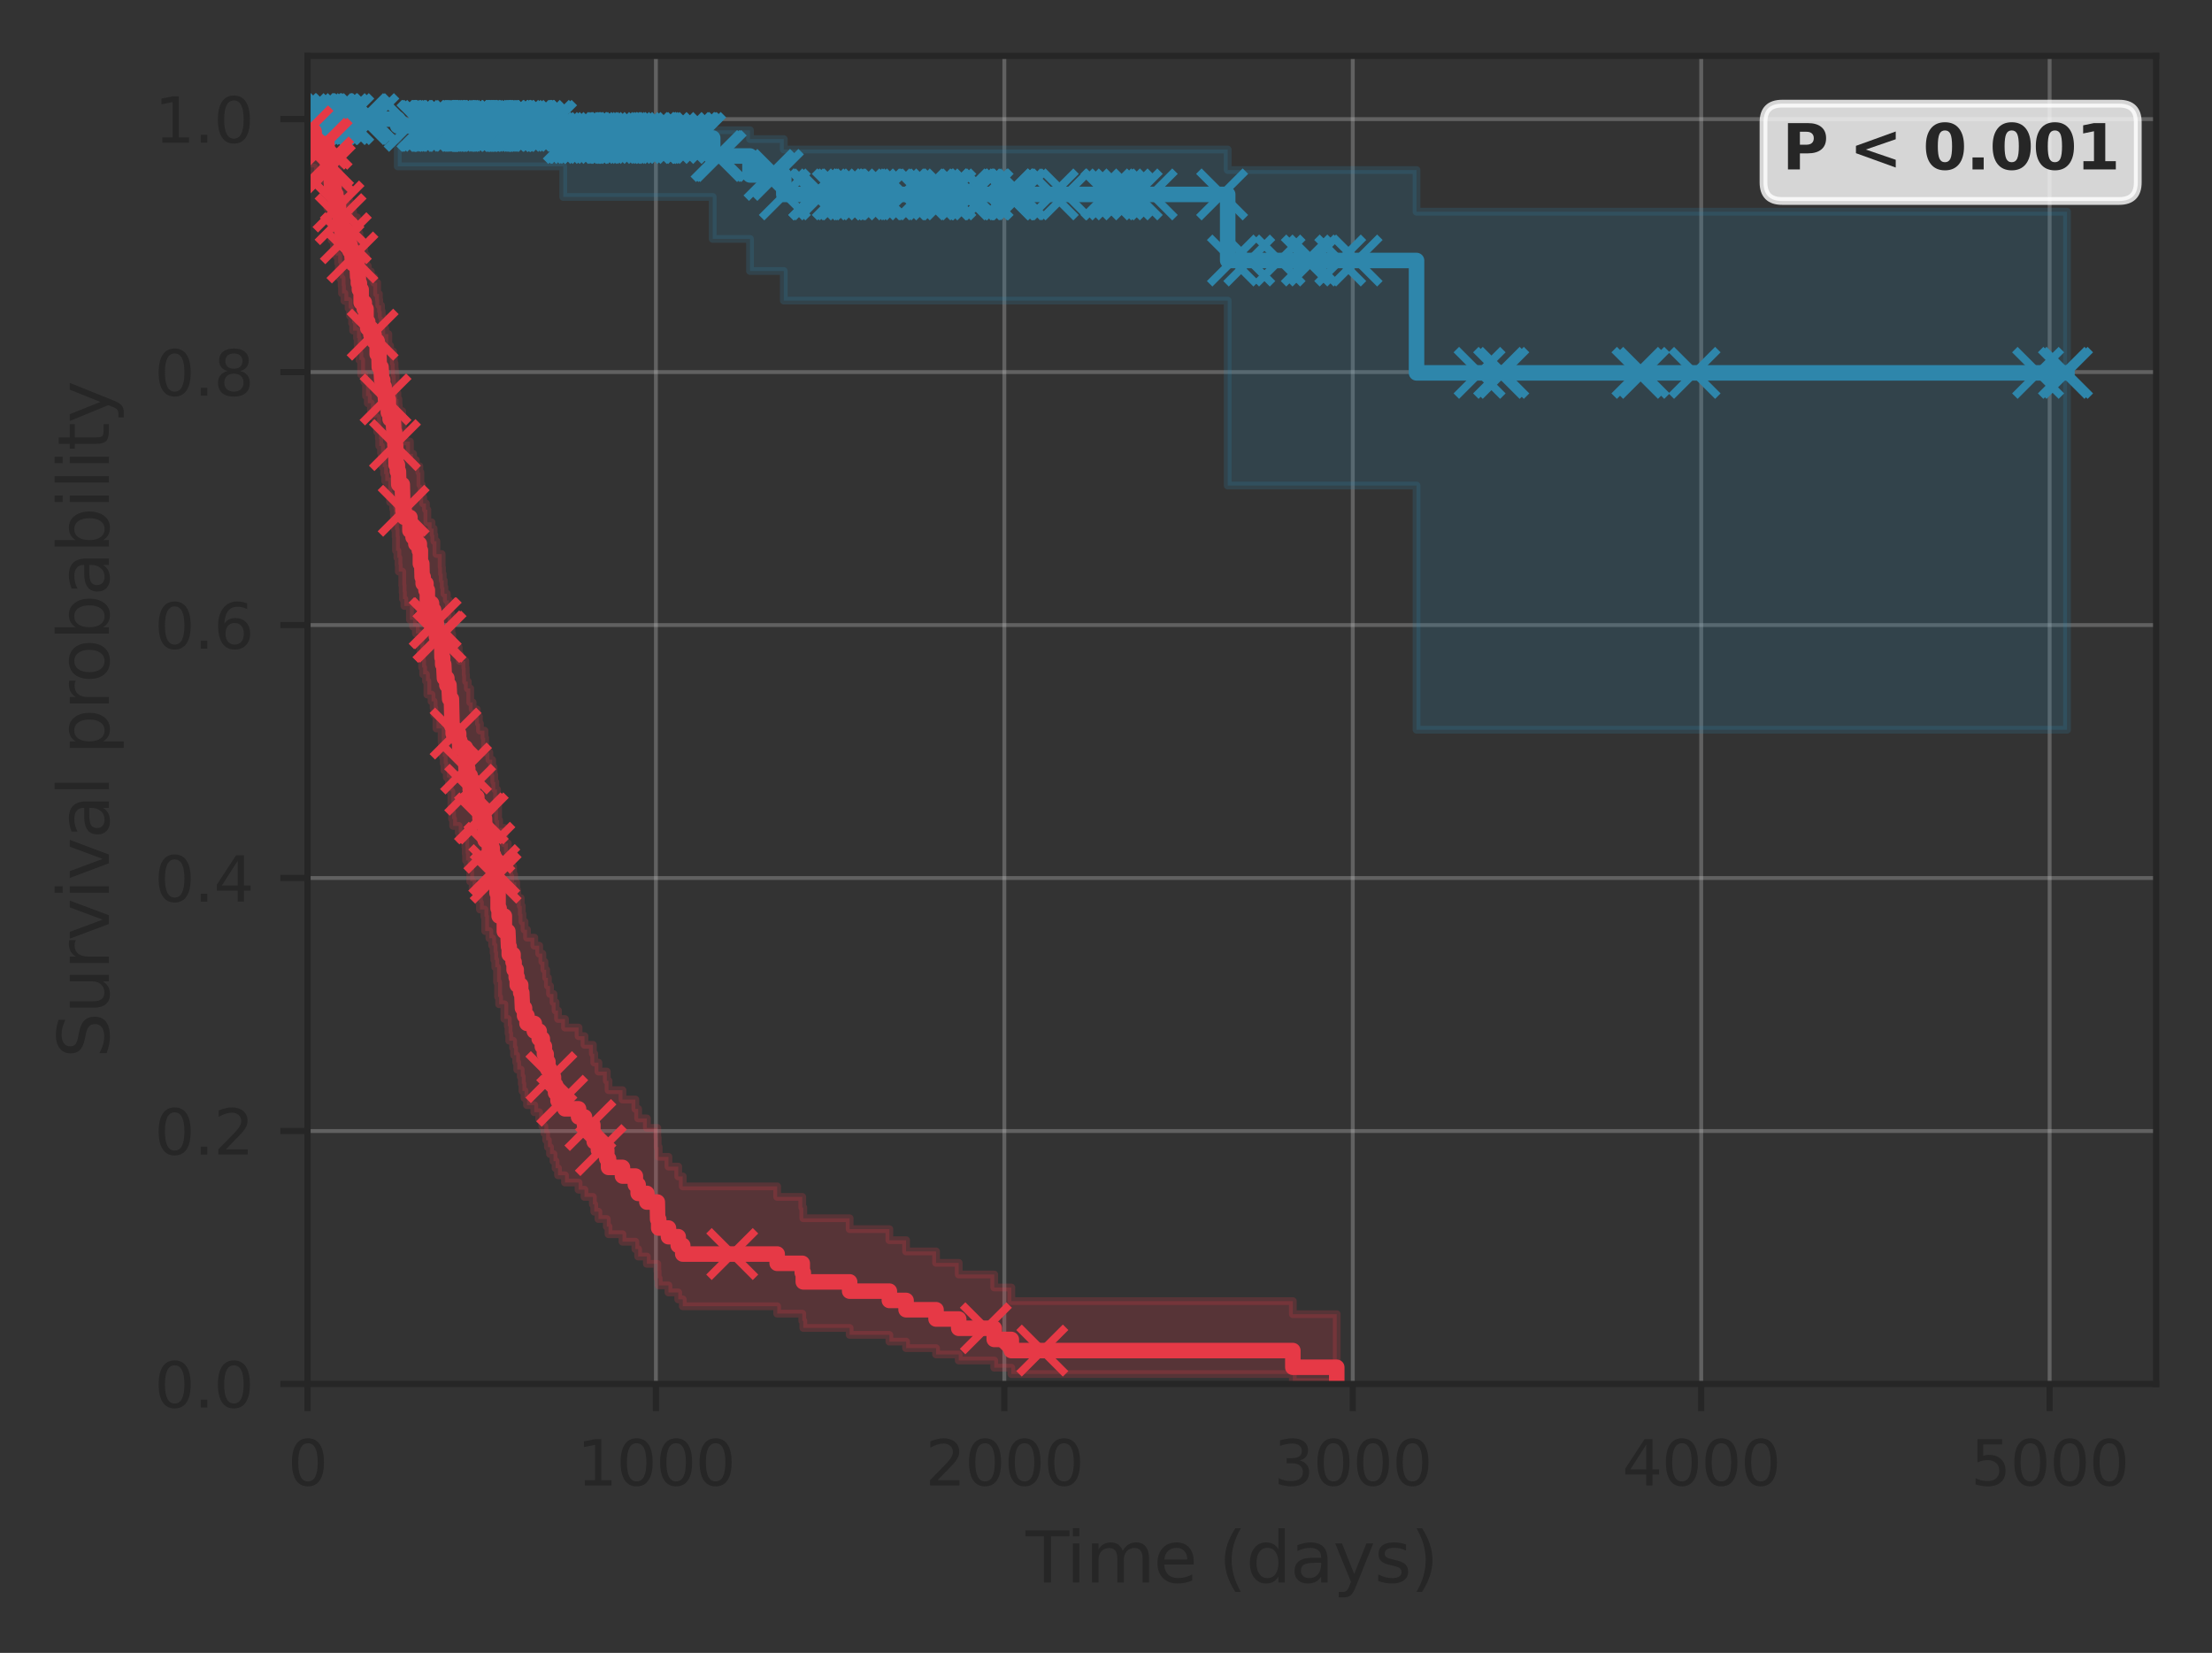<?xml version="1.0" encoding="utf-8" standalone="no"?>
<!DOCTYPE svg PUBLIC "-//W3C//DTD SVG 1.1//EN"
  "http://www.w3.org/Graphics/SVG/1.1/DTD/svg11.dtd">
<svg xmlns:xlink="http://www.w3.org/1999/xlink" width="285.103pt" height="213.013pt" viewBox="0 0 285.103 213.013" xmlns="http://www.w3.org/2000/svg" version="1.1">
 <rect x="0" y="0" width="285.103" height="213.013" fill="#333333" stroke="none"/>
 <defs>
  <style type="text/css">*{stroke-linejoin: round; stroke-linecap: butt}</style>
 </defs>
 <g id="figure_1">
  <g id="patch_1">
   <path d="M 0 213.013 
L 285.103 213.013 
L 285.103 0 
L 0 0 
L 0 213.013 
z
" style="fill: none"/>
  </g>
  <g id="axes_1">
   <g id="patch_2">
    <path d="M 39.633 178.36 
L 277.903 178.36 
L 277.903 7.2 
L 39.633 7.2 
L 39.633 178.36 
z
" style="fill: none"/>
   </g>
   <g id="matplotlib.axis_1">
    <g id="xtick_1">
     <g id="line2d_1">
      <path d="M 39.633 178.36 
L 39.633 7.2 
" clip-path="url(#p753f1379d0)" style="fill: none; stroke: #cccccc; stroke-opacity: 0.3; stroke-width: 0.5; stroke-linecap: round"/>
     </g>
     <g id="line2d_2">
      <defs>
       <path id="m41d260a80b" d="M 0 0 
L 0 3.5 
" style="stroke: #262626; stroke-width: 0.8"/>
      </defs>
      <g>
       <use xlink:href="#m41d260a80b" x="39.633" y="178.36" style="fill: #262626; stroke: #262626; stroke-width: 0.8"/>
      </g>
     </g>
     <g id="text_1">
      <!-- 0 -->
      <g style="fill: #262626" transform="translate(37.088 191.439) scale(0.08 -0.08)">
       <defs>
        <path id="DejaVuSans-30" d="M 2034 4250 
Q 1547 4250 1301 3770 
Q 1056 3291 1056 2328 
Q 1056 1369 1301 889 
Q 1547 409 2034 409 
Q 2525 409 2770 889 
Q 3016 1369 3016 2328 
Q 3016 3291 2770 3770 
Q 2525 4250 2034 4250 
z
M 2034 4750 
Q 2819 4750 3233 4129 
Q 3647 3509 3647 2328 
Q 3647 1150 3233 529 
Q 2819 -91 2034 -91 
Q 1250 -91 836 529 
Q 422 1150 422 2328 
Q 422 3509 836 4129 
Q 1250 4750 2034 4750 
z
" transform="scale(0.016)"/>
       </defs>
       <use xlink:href="#DejaVuSans-30"/>
      </g>
     </g>
    </g>
    <g id="xtick_2">
     <g id="line2d_3">
      <path d="M 84.541 178.36 
L 84.541 7.2 
" clip-path="url(#p753f1379d0)" style="fill: none; stroke: #cccccc; stroke-opacity: 0.3; stroke-width: 0.5; stroke-linecap: round"/>
     </g>
     <g id="line2d_4">
      <g>
       <use xlink:href="#m41d260a80b" x="84.541" y="178.36" style="fill: #262626; stroke: #262626; stroke-width: 0.8"/>
      </g>
     </g>
     <g id="text_2">
      <!-- 1000 -->
      <g style="fill: #262626" transform="translate(74.361 191.439) scale(0.08 -0.08)">
       <defs>
        <path id="DejaVuSans-31" d="M 794 531 
L 1825 531 
L 1825 4091 
L 703 3866 
L 703 4441 
L 1819 4666 
L 2450 4666 
L 2450 531 
L 3481 531 
L 3481 0 
L 794 0 
L 794 531 
z
" transform="scale(0.016)"/>
       </defs>
       <use xlink:href="#DejaVuSans-31"/>
       <use xlink:href="#DejaVuSans-30" transform="translate(63.623 0)"/>
       <use xlink:href="#DejaVuSans-30" transform="translate(127.246 0)"/>
       <use xlink:href="#DejaVuSans-30" transform="translate(190.869 0)"/>
      </g>
     </g>
    </g>
    <g id="xtick_3">
     <g id="line2d_5">
      <path d="M 129.449 178.36 
L 129.449 7.2 
" clip-path="url(#p753f1379d0)" style="fill: none; stroke: #cccccc; stroke-opacity: 0.3; stroke-width: 0.5; stroke-linecap: round"/>
     </g>
     <g id="line2d_6">
      <g>
       <use xlink:href="#m41d260a80b" x="129.449" y="178.36" style="fill: #262626; stroke: #262626; stroke-width: 0.8"/>
      </g>
     </g>
     <g id="text_3">
      <!-- 2000 -->
      <g style="fill: #262626" transform="translate(119.269 191.439) scale(0.08 -0.08)">
       <defs>
        <path id="DejaVuSans-32" d="M 1228 531 
L 3431 531 
L 3431 0 
L 469 0 
L 469 531 
Q 828 903 1448 1529 
Q 2069 2156 2228 2338 
Q 2531 2678 2651 2914 
Q 2772 3150 2772 3378 
Q 2772 3750 2511 3984 
Q 2250 4219 1831 4219 
Q 1534 4219 1204 4116 
Q 875 4013 500 3803 
L 500 4441 
Q 881 4594 1212 4672 
Q 1544 4750 1819 4750 
Q 2544 4750 2975 4387 
Q 3406 4025 3406 3419 
Q 3406 3131 3298 2873 
Q 3191 2616 2906 2266 
Q 2828 2175 2409 1742 
Q 1991 1309 1228 531 
z
" transform="scale(0.016)"/>
       </defs>
       <use xlink:href="#DejaVuSans-32"/>
       <use xlink:href="#DejaVuSans-30" transform="translate(63.623 0)"/>
       <use xlink:href="#DejaVuSans-30" transform="translate(127.246 0)"/>
       <use xlink:href="#DejaVuSans-30" transform="translate(190.869 0)"/>
      </g>
     </g>
    </g>
    <g id="xtick_4">
     <g id="line2d_7">
      <path d="M 174.358 178.36 
L 174.358 7.2 
" clip-path="url(#p753f1379d0)" style="fill: none; stroke: #cccccc; stroke-opacity: 0.3; stroke-width: 0.5; stroke-linecap: round"/>
     </g>
     <g id="line2d_8">
      <g>
       <use xlink:href="#m41d260a80b" x="174.358" y="178.36" style="fill: #262626; stroke: #262626; stroke-width: 0.8"/>
      </g>
     </g>
     <g id="text_4">
      <!-- 3000 -->
      <g style="fill: #262626" transform="translate(164.178 191.439) scale(0.08 -0.08)">
       <defs>
        <path id="DejaVuSans-33" d="M 2597 2516 
Q 3050 2419 3304 2112 
Q 3559 1806 3559 1356 
Q 3559 666 3084 287 
Q 2609 -91 1734 -91 
Q 1441 -91 1130 -33 
Q 819 25 488 141 
L 488 750 
Q 750 597 1062 519 
Q 1375 441 1716 441 
Q 2309 441 2620 675 
Q 2931 909 2931 1356 
Q 2931 1769 2642 2001 
Q 2353 2234 1838 2234 
L 1294 2234 
L 1294 2753 
L 1863 2753 
Q 2328 2753 2575 2939 
Q 2822 3125 2822 3475 
Q 2822 3834 2567 4026 
Q 2313 4219 1838 4219 
Q 1578 4219 1281 4162 
Q 984 4106 628 3988 
L 628 4550 
Q 988 4650 1302 4700 
Q 1616 4750 1894 4750 
Q 2613 4750 3031 4423 
Q 3450 4097 3450 3541 
Q 3450 3153 3228 2886 
Q 3006 2619 2597 2516 
z
" transform="scale(0.016)"/>
       </defs>
       <use xlink:href="#DejaVuSans-33"/>
       <use xlink:href="#DejaVuSans-30" transform="translate(63.623 0)"/>
       <use xlink:href="#DejaVuSans-30" transform="translate(127.246 0)"/>
       <use xlink:href="#DejaVuSans-30" transform="translate(190.869 0)"/>
      </g>
     </g>
    </g>
    <g id="xtick_5">
     <g id="line2d_9">
      <path d="M 219.266 178.36 
L 219.266 7.2 
" clip-path="url(#p753f1379d0)" style="fill: none; stroke: #cccccc; stroke-opacity: 0.3; stroke-width: 0.5; stroke-linecap: round"/>
     </g>
     <g id="line2d_10">
      <g>
       <use xlink:href="#m41d260a80b" x="219.266" y="178.36" style="fill: #262626; stroke: #262626; stroke-width: 0.8"/>
      </g>
     </g>
     <g id="text_5">
      <!-- 4000 -->
      <g style="fill: #262626" transform="translate(209.086 191.439) scale(0.08 -0.08)">
       <defs>
        <path id="DejaVuSans-34" d="M 2419 4116 
L 825 1625 
L 2419 1625 
L 2419 4116 
z
M 2253 4666 
L 3047 4666 
L 3047 1625 
L 3713 1625 
L 3713 1100 
L 3047 1100 
L 3047 0 
L 2419 0 
L 2419 1100 
L 313 1100 
L 313 1709 
L 2253 4666 
z
" transform="scale(0.016)"/>
       </defs>
       <use xlink:href="#DejaVuSans-34"/>
       <use xlink:href="#DejaVuSans-30" transform="translate(63.623 0)"/>
       <use xlink:href="#DejaVuSans-30" transform="translate(127.246 0)"/>
       <use xlink:href="#DejaVuSans-30" transform="translate(190.869 0)"/>
      </g>
     </g>
    </g>
    <g id="xtick_6">
     <g id="line2d_11">
      <path d="M 264.174 178.36 
L 264.174 7.2 
" clip-path="url(#p753f1379d0)" style="fill: none; stroke: #cccccc; stroke-opacity: 0.3; stroke-width: 0.5; stroke-linecap: round"/>
     </g>
     <g id="line2d_12">
      <g>
       <use xlink:href="#m41d260a80b" x="264.174" y="178.36" style="fill: #262626; stroke: #262626; stroke-width: 0.8"/>
      </g>
     </g>
     <g id="text_6">
      <!-- 5000 -->
      <g style="fill: #262626" transform="translate(253.994 191.439) scale(0.08 -0.08)">
       <defs>
        <path id="DejaVuSans-35" d="M 691 4666 
L 3169 4666 
L 3169 4134 
L 1269 4134 
L 1269 2991 
Q 1406 3038 1543 3061 
Q 1681 3084 1819 3084 
Q 2600 3084 3056 2656 
Q 3513 2228 3513 1497 
Q 3513 744 3044 326 
Q 2575 -91 1722 -91 
Q 1428 -91 1123 -41 
Q 819 9 494 109 
L 494 744 
Q 775 591 1075 516 
Q 1375 441 1709 441 
Q 2250 441 2565 725 
Q 2881 1009 2881 1497 
Q 2881 1984 2565 2268 
Q 2250 2553 1709 2553 
Q 1456 2553 1204 2497 
Q 953 2441 691 2322 
L 691 4666 
z
" transform="scale(0.016)"/>
       </defs>
       <use xlink:href="#DejaVuSans-35"/>
       <use xlink:href="#DejaVuSans-30" transform="translate(63.623 0)"/>
       <use xlink:href="#DejaVuSans-30" transform="translate(127.246 0)"/>
       <use xlink:href="#DejaVuSans-30" transform="translate(190.869 0)"/>
      </g>
     </g>
    </g>
    <g id="text_7">
     <!-- Time (days) -->
     <g style="fill: #262626" transform="translate(132.194 203.941) scale(0.09 -0.09)">
      <defs>
       <path id="DejaVuSans-54" d="M -19 4666 
L 3928 4666 
L 3928 4134 
L 2272 4134 
L 2272 0 
L 1638 0 
L 1638 4134 
L -19 4134 
L -19 4666 
z
" transform="scale(0.016)"/>
       <path id="DejaVuSans-69" d="M 603 3500 
L 1178 3500 
L 1178 0 
L 603 0 
L 603 3500 
z
M 603 4863 
L 1178 4863 
L 1178 4134 
L 603 4134 
L 603 4863 
z
" transform="scale(0.016)"/>
       <path id="DejaVuSans-6d" d="M 3328 2828 
Q 3544 3216 3844 3400 
Q 4144 3584 4550 3584 
Q 5097 3584 5394 3201 
Q 5691 2819 5691 2113 
L 5691 0 
L 5113 0 
L 5113 2094 
Q 5113 2597 4934 2840 
Q 4756 3084 4391 3084 
Q 3944 3084 3684 2787 
Q 3425 2491 3425 1978 
L 3425 0 
L 2847 0 
L 2847 2094 
Q 2847 2600 2669 2842 
Q 2491 3084 2119 3084 
Q 1678 3084 1418 2786 
Q 1159 2488 1159 1978 
L 1159 0 
L 581 0 
L 581 3500 
L 1159 3500 
L 1159 2956 
Q 1356 3278 1631 3431 
Q 1906 3584 2284 3584 
Q 2666 3584 2933 3390 
Q 3200 3197 3328 2828 
z
" transform="scale(0.016)"/>
       <path id="DejaVuSans-65" d="M 3597 1894 
L 3597 1613 
L 953 1613 
Q 991 1019 1311 708 
Q 1631 397 2203 397 
Q 2534 397 2845 478 
Q 3156 559 3463 722 
L 3463 178 
Q 3153 47 2828 -22 
Q 2503 -91 2169 -91 
Q 1331 -91 842 396 
Q 353 884 353 1716 
Q 353 2575 817 3079 
Q 1281 3584 2069 3584 
Q 2775 3584 3186 3129 
Q 3597 2675 3597 1894 
z
M 3022 2063 
Q 3016 2534 2758 2815 
Q 2500 3097 2075 3097 
Q 1594 3097 1305 2825 
Q 1016 2553 972 2059 
L 3022 2063 
z
" transform="scale(0.016)"/>
       <path id="DejaVuSans-20" transform="scale(0.016)"/>
       <path id="DejaVuSans-28" d="M 1984 4856 
Q 1566 4138 1362 3434 
Q 1159 2731 1159 2009 
Q 1159 1288 1364 580 
Q 1569 -128 1984 -844 
L 1484 -844 
Q 1016 -109 783 600 
Q 550 1309 550 2009 
Q 550 2706 781 3412 
Q 1013 4119 1484 4856 
L 1984 4856 
z
" transform="scale(0.016)"/>
       <path id="DejaVuSans-64" d="M 2906 2969 
L 2906 4863 
L 3481 4863 
L 3481 0 
L 2906 0 
L 2906 525 
Q 2725 213 2448 61 
Q 2172 -91 1784 -91 
Q 1150 -91 751 415 
Q 353 922 353 1747 
Q 353 2572 751 3078 
Q 1150 3584 1784 3584 
Q 2172 3584 2448 3432 
Q 2725 3281 2906 2969 
z
M 947 1747 
Q 947 1113 1208 752 
Q 1469 391 1925 391 
Q 2381 391 2643 752 
Q 2906 1113 2906 1747 
Q 2906 2381 2643 2742 
Q 2381 3103 1925 3103 
Q 1469 3103 1208 2742 
Q 947 2381 947 1747 
z
" transform="scale(0.016)"/>
       <path id="DejaVuSans-61" d="M 2194 1759 
Q 1497 1759 1228 1600 
Q 959 1441 959 1056 
Q 959 750 1161 570 
Q 1363 391 1709 391 
Q 2188 391 2477 730 
Q 2766 1069 2766 1631 
L 2766 1759 
L 2194 1759 
z
M 3341 1997 
L 3341 0 
L 2766 0 
L 2766 531 
Q 2569 213 2275 61 
Q 1981 -91 1556 -91 
Q 1019 -91 701 211 
Q 384 513 384 1019 
Q 384 1609 779 1909 
Q 1175 2209 1959 2209 
L 2766 2209 
L 2766 2266 
Q 2766 2663 2505 2880 
Q 2244 3097 1772 3097 
Q 1472 3097 1187 3025 
Q 903 2953 641 2809 
L 641 3341 
Q 956 3463 1253 3523 
Q 1550 3584 1831 3584 
Q 2591 3584 2966 3190 
Q 3341 2797 3341 1997 
z
" transform="scale(0.016)"/>
       <path id="DejaVuSans-79" d="M 2059 -325 
Q 1816 -950 1584 -1140 
Q 1353 -1331 966 -1331 
L 506 -1331 
L 506 -850 
L 844 -850 
Q 1081 -850 1212 -737 
Q 1344 -625 1503 -206 
L 1606 56 
L 191 3500 
L 800 3500 
L 1894 763 
L 2988 3500 
L 3597 3500 
L 2059 -325 
z
" transform="scale(0.016)"/>
       <path id="DejaVuSans-73" d="M 2834 3397 
L 2834 2853 
Q 2591 2978 2328 3040 
Q 2066 3103 1784 3103 
Q 1356 3103 1142 2972 
Q 928 2841 928 2578 
Q 928 2378 1081 2264 
Q 1234 2150 1697 2047 
L 1894 2003 
Q 2506 1872 2764 1633 
Q 3022 1394 3022 966 
Q 3022 478 2636 193 
Q 2250 -91 1575 -91 
Q 1294 -91 989 -36 
Q 684 19 347 128 
L 347 722 
Q 666 556 975 473 
Q 1284 391 1588 391 
Q 1994 391 2212 530 
Q 2431 669 2431 922 
Q 2431 1156 2273 1281 
Q 2116 1406 1581 1522 
L 1381 1569 
Q 847 1681 609 1914 
Q 372 2147 372 2553 
Q 372 3047 722 3315 
Q 1072 3584 1716 3584 
Q 2034 3584 2315 3537 
Q 2597 3491 2834 3397 
z
" transform="scale(0.016)"/>
       <path id="DejaVuSans-29" d="M 513 4856 
L 1013 4856 
Q 1481 4119 1714 3412 
Q 1947 2706 1947 2009 
Q 1947 1309 1714 600 
Q 1481 -109 1013 -844 
L 513 -844 
Q 928 -128 1133 580 
Q 1338 1288 1338 2009 
Q 1338 2731 1133 3434 
Q 928 4138 513 4856 
z
" transform="scale(0.016)"/>
      </defs>
      <use xlink:href="#DejaVuSans-54"/>
      <use xlink:href="#DejaVuSans-69" transform="translate(57.959 0)"/>
      <use xlink:href="#DejaVuSans-6d" transform="translate(85.742 0)"/>
      <use xlink:href="#DejaVuSans-65" transform="translate(183.154 0)"/>
      <use xlink:href="#DejaVuSans-20" transform="translate(244.678 0)"/>
      <use xlink:href="#DejaVuSans-28" transform="translate(276.465 0)"/>
      <use xlink:href="#DejaVuSans-64" transform="translate(315.479 0)"/>
      <use xlink:href="#DejaVuSans-61" transform="translate(378.955 0)"/>
      <use xlink:href="#DejaVuSans-79" transform="translate(440.234 0)"/>
      <use xlink:href="#DejaVuSans-73" transform="translate(499.414 0)"/>
      <use xlink:href="#DejaVuSans-29" transform="translate(551.514 0)"/>
     </g>
    </g>
   </g>
   <g id="matplotlib.axis_2">
    <g id="ytick_1">
     <g id="line2d_13">
      <path d="M 39.633 178.36 
L 277.903 178.36 
" clip-path="url(#p753f1379d0)" style="fill: none; stroke: #cccccc; stroke-opacity: 0.3; stroke-width: 0.5; stroke-linecap: round"/>
     </g>
     <g id="line2d_14">
      <defs>
       <path id="m48e774e8c3" d="M 0 0 
L -3.5 0 
" style="stroke: #262626; stroke-width: 0.8"/>
      </defs>
      <g>
       <use xlink:href="#m48e774e8c3" x="39.633" y="178.36" style="fill: #262626; stroke: #262626; stroke-width: 0.8"/>
      </g>
     </g>
     <g id="text_8">
      <!-- 0.0 -->
      <g style="fill: #262626" transform="translate(19.91 181.399) scale(0.08 -0.08)">
       <defs>
        <path id="DejaVuSans-2e" d="M 684 794 
L 1344 794 
L 1344 0 
L 684 0 
L 684 794 
z
" transform="scale(0.016)"/>
       </defs>
       <use xlink:href="#DejaVuSans-30"/>
       <use xlink:href="#DejaVuSans-2e" transform="translate(63.623 0)"/>
       <use xlink:href="#DejaVuSans-30" transform="translate(95.41 0)"/>
      </g>
     </g>
    </g>
    <g id="ytick_2">
     <g id="line2d_15">
      <path d="M 39.633 145.758 
L 277.903 145.758 
" clip-path="url(#p753f1379d0)" style="fill: none; stroke: #cccccc; stroke-opacity: 0.3; stroke-width: 0.5; stroke-linecap: round"/>
     </g>
     <g id="line2d_16">
      <g>
       <use xlink:href="#m48e774e8c3" x="39.633" y="145.758" style="fill: #262626; stroke: #262626; stroke-width: 0.8"/>
      </g>
     </g>
     <g id="text_9">
      <!-- 0.2 -->
      <g style="fill: #262626" transform="translate(19.91 148.797) scale(0.08 -0.08)">
       <use xlink:href="#DejaVuSans-30"/>
       <use xlink:href="#DejaVuSans-2e" transform="translate(63.623 0)"/>
       <use xlink:href="#DejaVuSans-32" transform="translate(95.41 0)"/>
      </g>
     </g>
    </g>
    <g id="ytick_3">
     <g id="line2d_17">
      <path d="M 39.633 113.156 
L 277.903 113.156 
" clip-path="url(#p753f1379d0)" style="fill: none; stroke: #cccccc; stroke-opacity: 0.3; stroke-width: 0.5; stroke-linecap: round"/>
     </g>
     <g id="line2d_18">
      <g>
       <use xlink:href="#m48e774e8c3" x="39.633" y="113.156" style="fill: #262626; stroke: #262626; stroke-width: 0.8"/>
      </g>
     </g>
     <g id="text_10">
      <!-- 0.4 -->
      <g style="fill: #262626" transform="translate(19.91 116.196) scale(0.08 -0.08)">
       <use xlink:href="#DejaVuSans-30"/>
       <use xlink:href="#DejaVuSans-2e" transform="translate(63.623 0)"/>
       <use xlink:href="#DejaVuSans-34" transform="translate(95.41 0)"/>
      </g>
     </g>
    </g>
    <g id="ytick_4">
     <g id="line2d_19">
      <path d="M 39.633 80.554 
L 277.903 80.554 
" clip-path="url(#p753f1379d0)" style="fill: none; stroke: #cccccc; stroke-opacity: 0.3; stroke-width: 0.5; stroke-linecap: round"/>
     </g>
     <g id="line2d_20">
      <g>
       <use xlink:href="#m48e774e8c3" x="39.633" y="80.554" style="fill: #262626; stroke: #262626; stroke-width: 0.8"/>
      </g>
     </g>
     <g id="text_11">
      <!-- 0.6 -->
      <g style="fill: #262626" transform="translate(19.91 83.594) scale(0.08 -0.08)">
       <defs>
        <path id="DejaVuSans-36" d="M 2113 2584 
Q 1688 2584 1439 2293 
Q 1191 2003 1191 1497 
Q 1191 994 1439 701 
Q 1688 409 2113 409 
Q 2538 409 2786 701 
Q 3034 994 3034 1497 
Q 3034 2003 2786 2293 
Q 2538 2584 2113 2584 
z
M 3366 4563 
L 3366 3988 
Q 3128 4100 2886 4159 
Q 2644 4219 2406 4219 
Q 1781 4219 1451 3797 
Q 1122 3375 1075 2522 
Q 1259 2794 1537 2939 
Q 1816 3084 2150 3084 
Q 2853 3084 3261 2657 
Q 3669 2231 3669 1497 
Q 3669 778 3244 343 
Q 2819 -91 2113 -91 
Q 1303 -91 875 529 
Q 447 1150 447 2328 
Q 447 3434 972 4092 
Q 1497 4750 2381 4750 
Q 2619 4750 2861 4703 
Q 3103 4656 3366 4563 
z
" transform="scale(0.016)"/>
       </defs>
       <use xlink:href="#DejaVuSans-30"/>
       <use xlink:href="#DejaVuSans-2e" transform="translate(63.623 0)"/>
       <use xlink:href="#DejaVuSans-36" transform="translate(95.41 0)"/>
      </g>
     </g>
    </g>
    <g id="ytick_5">
     <g id="line2d_21">
      <path d="M 39.633 47.952 
L 277.903 47.952 
" clip-path="url(#p753f1379d0)" style="fill: none; stroke: #cccccc; stroke-opacity: 0.3; stroke-width: 0.5; stroke-linecap: round"/>
     </g>
     <g id="line2d_22">
      <g>
       <use xlink:href="#m48e774e8c3" x="39.633" y="47.952" style="fill: #262626; stroke: #262626; stroke-width: 0.8"/>
      </g>
     </g>
     <g id="text_12">
      <!-- 0.8 -->
      <g style="fill: #262626" transform="translate(19.91 50.992) scale(0.08 -0.08)">
       <defs>
        <path id="DejaVuSans-38" d="M 2034 2216 
Q 1584 2216 1326 1975 
Q 1069 1734 1069 1313 
Q 1069 891 1326 650 
Q 1584 409 2034 409 
Q 2484 409 2743 651 
Q 3003 894 3003 1313 
Q 3003 1734 2745 1975 
Q 2488 2216 2034 2216 
z
M 1403 2484 
Q 997 2584 770 2862 
Q 544 3141 544 3541 
Q 544 4100 942 4425 
Q 1341 4750 2034 4750 
Q 2731 4750 3128 4425 
Q 3525 4100 3525 3541 
Q 3525 3141 3298 2862 
Q 3072 2584 2669 2484 
Q 3125 2378 3379 2068 
Q 3634 1759 3634 1313 
Q 3634 634 3220 271 
Q 2806 -91 2034 -91 
Q 1263 -91 848 271 
Q 434 634 434 1313 
Q 434 1759 690 2068 
Q 947 2378 1403 2484 
z
M 1172 3481 
Q 1172 3119 1398 2916 
Q 1625 2713 2034 2713 
Q 2441 2713 2670 2916 
Q 2900 3119 2900 3481 
Q 2900 3844 2670 4047 
Q 2441 4250 2034 4250 
Q 1625 4250 1398 4047 
Q 1172 3844 1172 3481 
z
" transform="scale(0.016)"/>
       </defs>
       <use xlink:href="#DejaVuSans-30"/>
       <use xlink:href="#DejaVuSans-2e" transform="translate(63.623 0)"/>
       <use xlink:href="#DejaVuSans-38" transform="translate(95.41 0)"/>
      </g>
     </g>
    </g>
    <g id="ytick_6">
     <g id="line2d_23">
      <path d="M 39.633 15.35 
L 277.903 15.35 
" clip-path="url(#p753f1379d0)" style="fill: none; stroke: #cccccc; stroke-opacity: 0.3; stroke-width: 0.5; stroke-linecap: round"/>
     </g>
     <g id="line2d_24">
      <g>
       <use xlink:href="#m48e774e8c3" x="39.633" y="15.35" style="fill: #262626; stroke: #262626; stroke-width: 0.8"/>
      </g>
     </g>
     <g id="text_13">
      <!-- 1.0 -->
      <g style="fill: #262626" transform="translate(19.91 18.39) scale(0.08 -0.08)">
       <use xlink:href="#DejaVuSans-31"/>
       <use xlink:href="#DejaVuSans-2e" transform="translate(63.623 0)"/>
       <use xlink:href="#DejaVuSans-30" transform="translate(95.41 0)"/>
      </g>
     </g>
    </g>
    <g id="text_14">
     <!-- Survival probability -->
     <g style="fill: #262626" transform="translate(14.039 136.362) rotate(-90) scale(0.09 -0.09)">
      <defs>
       <path id="DejaVuSans-53" d="M 3425 4513 
L 3425 3897 
Q 3066 4069 2747 4153 
Q 2428 4238 2131 4238 
Q 1616 4238 1336 4038 
Q 1056 3838 1056 3469 
Q 1056 3159 1242 3001 
Q 1428 2844 1947 2747 
L 2328 2669 
Q 3034 2534 3370 2195 
Q 3706 1856 3706 1288 
Q 3706 609 3251 259 
Q 2797 -91 1919 -91 
Q 1588 -91 1214 -16 
Q 841 59 441 206 
L 441 856 
Q 825 641 1194 531 
Q 1563 422 1919 422 
Q 2459 422 2753 634 
Q 3047 847 3047 1241 
Q 3047 1584 2836 1778 
Q 2625 1972 2144 2069 
L 1759 2144 
Q 1053 2284 737 2584 
Q 422 2884 422 3419 
Q 422 4038 858 4394 
Q 1294 4750 2059 4750 
Q 2388 4750 2728 4690 
Q 3069 4631 3425 4513 
z
" transform="scale(0.016)"/>
       <path id="DejaVuSans-75" d="M 544 1381 
L 544 3500 
L 1119 3500 
L 1119 1403 
Q 1119 906 1312 657 
Q 1506 409 1894 409 
Q 2359 409 2629 706 
Q 2900 1003 2900 1516 
L 2900 3500 
L 3475 3500 
L 3475 0 
L 2900 0 
L 2900 538 
Q 2691 219 2414 64 
Q 2138 -91 1772 -91 
Q 1169 -91 856 284 
Q 544 659 544 1381 
z
M 1991 3584 
L 1991 3584 
z
" transform="scale(0.016)"/>
       <path id="DejaVuSans-72" d="M 2631 2963 
Q 2534 3019 2420 3045 
Q 2306 3072 2169 3072 
Q 1681 3072 1420 2755 
Q 1159 2438 1159 1844 
L 1159 0 
L 581 0 
L 581 3500 
L 1159 3500 
L 1159 2956 
Q 1341 3275 1631 3429 
Q 1922 3584 2338 3584 
Q 2397 3584 2469 3576 
Q 2541 3569 2628 3553 
L 2631 2963 
z
" transform="scale(0.016)"/>
       <path id="DejaVuSans-76" d="M 191 3500 
L 800 3500 
L 1894 563 
L 2988 3500 
L 3597 3500 
L 2284 0 
L 1503 0 
L 191 3500 
z
" transform="scale(0.016)"/>
       <path id="DejaVuSans-6c" d="M 603 4863 
L 1178 4863 
L 1178 0 
L 603 0 
L 603 4863 
z
" transform="scale(0.016)"/>
       <path id="DejaVuSans-70" d="M 1159 525 
L 1159 -1331 
L 581 -1331 
L 581 3500 
L 1159 3500 
L 1159 2969 
Q 1341 3281 1617 3432 
Q 1894 3584 2278 3584 
Q 2916 3584 3314 3078 
Q 3713 2572 3713 1747 
Q 3713 922 3314 415 
Q 2916 -91 2278 -91 
Q 1894 -91 1617 61 
Q 1341 213 1159 525 
z
M 3116 1747 
Q 3116 2381 2855 2742 
Q 2594 3103 2138 3103 
Q 1681 3103 1420 2742 
Q 1159 2381 1159 1747 
Q 1159 1113 1420 752 
Q 1681 391 2138 391 
Q 2594 391 2855 752 
Q 3116 1113 3116 1747 
z
" transform="scale(0.016)"/>
       <path id="DejaVuSans-6f" d="M 1959 3097 
Q 1497 3097 1228 2736 
Q 959 2375 959 1747 
Q 959 1119 1226 758 
Q 1494 397 1959 397 
Q 2419 397 2687 759 
Q 2956 1122 2956 1747 
Q 2956 2369 2687 2733 
Q 2419 3097 1959 3097 
z
M 1959 3584 
Q 2709 3584 3137 3096 
Q 3566 2609 3566 1747 
Q 3566 888 3137 398 
Q 2709 -91 1959 -91 
Q 1206 -91 779 398 
Q 353 888 353 1747 
Q 353 2609 779 3096 
Q 1206 3584 1959 3584 
z
" transform="scale(0.016)"/>
       <path id="DejaVuSans-62" d="M 3116 1747 
Q 3116 2381 2855 2742 
Q 2594 3103 2138 3103 
Q 1681 3103 1420 2742 
Q 1159 2381 1159 1747 
Q 1159 1113 1420 752 
Q 1681 391 2138 391 
Q 2594 391 2855 752 
Q 3116 1113 3116 1747 
z
M 1159 2969 
Q 1341 3281 1617 3432 
Q 1894 3584 2278 3584 
Q 2916 3584 3314 3078 
Q 3713 2572 3713 1747 
Q 3713 922 3314 415 
Q 2916 -91 2278 -91 
Q 1894 -91 1617 61 
Q 1341 213 1159 525 
L 1159 0 
L 581 0 
L 581 4863 
L 1159 4863 
L 1159 2969 
z
" transform="scale(0.016)"/>
       <path id="DejaVuSans-74" d="M 1172 4494 
L 1172 3500 
L 2356 3500 
L 2356 3053 
L 1172 3053 
L 1172 1153 
Q 1172 725 1289 603 
Q 1406 481 1766 481 
L 2356 481 
L 2356 0 
L 1766 0 
Q 1100 0 847 248 
Q 594 497 594 1153 
L 594 3053 
L 172 3053 
L 172 3500 
L 594 3500 
L 594 4494 
L 1172 4494 
z
" transform="scale(0.016)"/>
      </defs>
      <use xlink:href="#DejaVuSans-53"/>
      <use xlink:href="#DejaVuSans-75" transform="translate(63.477 0)"/>
      <use xlink:href="#DejaVuSans-72" transform="translate(126.855 0)"/>
      <use xlink:href="#DejaVuSans-76" transform="translate(167.969 0)"/>
      <use xlink:href="#DejaVuSans-69" transform="translate(227.148 0)"/>
      <use xlink:href="#DejaVuSans-76" transform="translate(254.932 0)"/>
      <use xlink:href="#DejaVuSans-61" transform="translate(314.111 0)"/>
      <use xlink:href="#DejaVuSans-6c" transform="translate(375.391 0)"/>
      <use xlink:href="#DejaVuSans-20" transform="translate(403.174 0)"/>
      <use xlink:href="#DejaVuSans-70" transform="translate(434.961 0)"/>
      <use xlink:href="#DejaVuSans-72" transform="translate(498.438 0)"/>
      <use xlink:href="#DejaVuSans-6f" transform="translate(537.301 0)"/>
      <use xlink:href="#DejaVuSans-62" transform="translate(598.482 0)"/>
      <use xlink:href="#DejaVuSans-61" transform="translate(661.959 0)"/>
      <use xlink:href="#DejaVuSans-62" transform="translate(723.238 0)"/>
      <use xlink:href="#DejaVuSans-69" transform="translate(786.715 0)"/>
      <use xlink:href="#DejaVuSans-6c" transform="translate(814.498 0)"/>
      <use xlink:href="#DejaVuSans-69" transform="translate(842.281 0)"/>
      <use xlink:href="#DejaVuSans-74" transform="translate(870.064 0)"/>
      <use xlink:href="#DejaVuSans-79" transform="translate(909.273 0)"/>
     </g>
    </g>
   </g>
   <g id="FillBetweenPolyCollection_1">
    <defs>
     <path id="md73937d6c0" d="M 36.759 -197.662 
L 36.759 -197.662 
L 40.217 -197.662 
L 40.217 -197.662 
L 40.306 -197.662 
L 40.306 -197.662 
L 40.396 -197.662 
L 40.396 -197.662 
L 40.531 -197.662 
L 40.531 -197.662 
L 40.89 -197.662 
L 40.89 -197.662 
L 41.205 -197.662 
L 41.205 -197.662 
L 41.294 -197.662 
L 41.294 -197.662 
L 42.507 -197.662 
L 42.507 -197.662 
L 42.642 -197.662 
L 42.642 -197.662 
L 42.687 -197.662 
L 42.687 -197.662 
L 43.315 -197.662 
L 43.315 -197.662 
L 43.405 -197.662 
L 43.405 -197.662 
L 44.348 -197.662 
L 44.348 -197.662 
L 44.887 -197.662 
L 44.887 -197.662 
L 46.728 -197.662 
L 46.728 -197.662 
L 46.953 -197.662 
L 46.953 -197.662 
L 48.12 -197.662 
L 48.12 -197.662 
L 51.264 -197.662 
L 51.264 -191.574 
L 52.791 -191.574 
L 52.791 -191.574 
L 54.453 -191.574 
L 54.453 -191.574 
L 54.587 -191.574 
L 54.587 -191.574 
L 54.767 -191.574 
L 54.767 -191.574 
L 55.126 -191.574 
L 55.126 -191.574 
L 55.755 -191.574 
L 55.755 -191.574 
L 55.845 -191.574 
L 55.845 -191.574 
L 55.979 -191.574 
L 55.979 -191.574 
L 56.069 -191.574 
L 56.069 -191.574 
L 56.159 -191.574 
L 56.159 -191.574 
L 56.204 -191.574 
L 56.204 -191.574 
L 56.249 -191.574 
L 56.249 -191.574 
L 56.339 -191.574 
L 56.339 -191.574 
L 56.384 -191.574 
L 56.384 -191.574 
L 56.653 -191.574 
L 56.653 -191.574 
L 56.833 -191.574 
L 56.833 -191.574 
L 56.878 -191.574 
L 56.878 -191.574 
L 57.102 -191.574 
L 57.102 -191.574 
L 57.327 -191.574 
L 57.327 -191.574 
L 57.506 -191.574 
L 57.506 -191.574 
L 57.551 -191.574 
L 57.551 -191.574 
L 58.045 -191.574 
L 58.045 -191.574 
L 58.27 -191.574 
L 58.27 -191.574 
L 58.315 -191.574 
L 58.315 -191.574 
L 58.854 -191.574 
L 58.854 -191.574 
L 59.078 -191.574 
L 59.078 -191.574 
L 60.156 -191.574 
L 60.156 -191.574 
L 60.291 -191.574 
L 60.291 -191.574 
L 60.56 -191.574 
L 60.56 -191.574 
L 60.695 -191.574 
L 60.695 -191.574 
L 60.919 -191.574 
L 60.919 -191.574 
L 60.964 -191.574 
L 60.964 -191.574 
L 61.054 -191.574 
L 61.054 -191.574 
L 61.189 -191.574 
L 61.189 -191.574 
L 61.234 -191.574 
L 61.234 -191.574 
L 61.368 -191.574 
L 61.368 -191.574 
L 61.413 -191.574 
L 61.413 -191.574 
L 61.683 -191.574 
L 61.683 -191.574 
L 61.862 -191.574 
L 61.862 -191.574 
L 62.401 -191.574 
L 62.401 -191.574 
L 62.446 -191.574 
L 62.446 -191.574 
L 62.626 -191.574 
L 62.626 -191.574 
L 63.165 -191.574 
L 63.165 -191.574 
L 63.704 -191.574 
L 63.704 -191.574 
L 63.838 -191.574 
L 63.838 -191.574 
L 63.973 -191.574 
L 63.973 -191.574 
L 64.153 -191.574 
L 64.153 -191.574 
L 64.781 -191.574 
L 64.781 -191.574 
L 64.871 -191.574 
L 64.871 -191.574 
L 65.32 -191.574 
L 65.32 -191.574 
L 65.365 -191.574 
L 65.365 -191.574 
L 65.59 -191.574 
L 65.59 -191.574 
L 65.68 -191.574 
L 65.68 -191.574 
L 65.725 -191.574 
L 65.725 -191.574 
L 65.769 -191.574 
L 65.769 -191.574 
L 66.039 -191.574 
L 66.039 -191.574 
L 66.129 -191.574 
L 66.129 -191.574 
L 66.713 -191.574 
L 66.713 -191.574 
L 67.027 -191.574 
L 67.027 -191.574 
L 67.386 -191.574 
L 67.386 -191.574 
L 68.06 -191.574 
L 68.06 -191.574 
L 68.194 -191.574 
L 68.194 -191.574 
L 68.284 -191.574 
L 68.284 -191.574 
L 68.374 -191.574 
L 68.374 -191.574 
L 68.419 -191.574 
L 68.419 -191.574 
L 68.464 -191.574 
L 68.464 -191.574 
L 68.644 -191.574 
L 68.644 -191.574 
L 68.733 -191.574 
L 68.733 -191.574 
L 68.778 -191.574 
L 68.778 -191.574 
L 69.497 -191.574 
L 69.497 -191.574 
L 70.664 -191.574 
L 70.664 -191.574 
L 71.024 -191.574 
L 71.024 -191.574 
L 72.596 -191.574 
L 72.596 -187.632 
L 73.314 -187.632 
L 73.314 -187.632 
L 73.673 -187.632 
L 73.673 -187.632 
L 73.808 -187.632 
L 73.808 -187.632 
L 74.347 -187.632 
L 74.347 -187.632 
L 74.796 -187.632 
L 74.796 -187.632 
L 75.065 -187.632 
L 75.065 -187.632 
L 75.47 -187.632 
L 75.47 -187.632 
L 75.515 -187.632 
L 75.515 -187.632 
L 76.143 -187.632 
L 76.143 -187.632 
L 76.458 -187.632 
L 76.458 -187.632 
L 76.997 -187.632 
L 76.997 -187.632 
L 77.356 -187.632 
L 77.356 -187.632 
L 77.85 -187.632 
L 77.85 -187.632 
L 78.434 -187.632 
L 78.434 -187.632 
L 78.838 -187.632 
L 78.838 -187.632 
L 79.466 -187.632 
L 79.466 -187.632 
L 79.736 -187.632 
L 79.736 -187.632 
L 79.916 -187.632 
L 79.916 -187.632 
L 80.005 -187.632 
L 80.005 -187.632 
L 80.32 -187.632 
L 80.32 -187.632 
L 80.993 -187.632 
L 80.993 -187.632 
L 82.071 -187.632 
L 82.071 -187.632 
L 84.406 -187.632 
L 84.406 -187.632 
L 84.676 -187.632 
L 84.676 -187.632 
L 85.843 -187.632 
L 85.843 -187.632 
L 86.697 -187.632 
L 86.697 -187.632 
L 87.775 -187.632 
L 87.775 -187.632 
L 88.583 -187.632 
L 88.583 -187.632 
L 88.762 -187.632 
L 88.762 -187.632 
L 89.391 -187.632 
L 89.391 -187.632 
L 89.481 -187.632 
L 89.481 -187.632 
L 89.706 -187.632 
L 89.706 -187.632 
L 90.244 -187.632 
L 90.244 -187.632 
L 91.861 -187.632 
L 91.861 -182.227 
L 92.355 -182.227 
L 92.355 -182.227 
L 92.67 -182.227 
L 92.67 -182.227 
L 92.894 -182.227 
L 92.894 -182.227 
L 96.666 -182.227 
L 96.666 -178.087 
L 99.181 -178.087 
L 99.181 -178.087 
L 100.259 -178.087 
L 100.259 -178.087 
L 101.022 -178.087 
L 101.022 -174.275 
L 101.157 -174.275 
L 101.157 -174.275 
L 104.929 -174.275 
L 104.929 -174.275 
L 104.974 -174.275 
L 104.974 -174.275 
L 105.199 -174.275 
L 105.199 -174.275 
L 106.052 -174.275 
L 106.052 -174.275 
L 107.983 -174.275 
L 107.983 -174.275 
L 108.298 -174.275 
L 108.298 -174.275 
L 108.702 -174.275 
L 108.702 -174.275 
L 108.881 -174.275 
L 108.881 -174.275 
L 109.735 -174.275 
L 109.735 -174.275 
L 110.678 -174.275 
L 110.678 -174.275 
L 111.666 -174.275 
L 111.666 -174.275 
L 112.429 -174.275 
L 112.429 -174.275 
L 113.238 -174.275 
L 113.238 -174.275 
L 113.687 -174.275 
L 113.687 -174.275 
L 116.336 -174.275 
L 116.336 -174.275 
L 116.606 -174.275 
L 116.606 -174.275 
L 118.716 -174.275 
L 118.716 -174.275 
L 119.839 -174.275 
L 119.839 -174.275 
L 120.108 -174.275 
L 120.108 -174.275 
L 120.737 -174.275 
L 120.737 -174.275 
L 121.815 -174.275 
L 121.815 -174.275 
L 122.489 -174.275 
L 122.489 -174.275 
L 124.24 -174.275 
L 124.24 -174.275 
L 125.497 -174.275 
L 125.497 -174.275 
L 127.159 -174.275 
L 127.159 -174.275 
L 127.294 -174.275 
L 127.294 -174.275 
L 129.809 -174.275 
L 129.809 -174.275 
L 129.854 -174.275 
L 129.854 -174.275 
L 130.348 -174.275 
L 130.348 -174.275 
L 130.527 -174.275 
L 130.527 -174.275 
L 130.662 -174.275 
L 130.662 -174.275 
L 131.425 -174.275 
L 131.425 -174.275 
L 131.65 -174.275 
L 131.65 -174.275 
L 135.692 -174.275 
L 135.692 -174.275 
L 137.398 -174.275 
L 137.398 -174.275 
L 142.608 -174.275 
L 142.608 -174.275 
L 143.461 -174.275 
L 143.461 -174.275 
L 144.269 -174.275 
L 144.269 -174.275 
L 145.257 -174.275 
L 145.257 -174.275 
L 146.515 -174.275 
L 146.515 -174.275 
L 148.446 -174.275 
L 148.446 -174.275 
L 157.517 -174.275 
L 157.517 -174.275 
L 158.236 -174.275 
L 158.236 -150.439 
L 158.909 -150.439 
L 158.909 -150.439 
L 161.02 -150.439 
L 161.02 -150.439 
L 164.927 -150.439 
L 164.927 -150.439 
L 168.43 -150.439 
L 168.43 -150.439 
L 169.238 -150.439 
L 169.238 -150.439 
L 172.741 -150.439 
L 172.741 -150.439 
L 174.852 -150.439 
L 174.852 -150.439 
L 182.576 -150.439 
L 182.576 -118.967 
L 190.704 -118.967 
L 190.704 -118.967 
L 193.219 -118.967 
L 193.219 -118.967 
L 193.758 -118.967 
L 193.758 -118.967 
L 211.048 -118.967 
L 211.048 -118.967 
L 211.856 -118.967 
L 211.856 -118.967 
L 218.413 -118.967 
L 218.413 -118.967 
L 262.692 -118.967 
L 262.692 -118.967 
L 266.016 -118.967 
L 266.016 -118.967 
L 266.42 -118.967 
L 266.42 -118.967 
L 266.42 -185.726 
L 266.42 -185.726 
L 266.42 -185.726 
L 266.016 -185.726 
L 266.016 -185.726 
L 262.692 -185.726 
L 262.692 -185.726 
L 218.413 -185.726 
L 218.413 -185.726 
L 211.856 -185.726 
L 211.856 -185.726 
L 211.048 -185.726 
L 211.048 -185.726 
L 193.758 -185.726 
L 193.758 -185.726 
L 193.219 -185.726 
L 193.219 -185.726 
L 190.704 -185.726 
L 190.704 -185.726 
L 182.576 -185.726 
L 182.576 -191.101 
L 174.852 -191.101 
L 174.852 -191.101 
L 172.741 -191.101 
L 172.741 -191.101 
L 169.238 -191.101 
L 169.238 -191.101 
L 168.43 -191.101 
L 168.43 -191.101 
L 164.927 -191.101 
L 164.927 -191.101 
L 161.02 -191.101 
L 161.02 -191.101 
L 158.909 -191.101 
L 158.909 -191.101 
L 158.236 -191.101 
L 158.236 -193.744 
L 157.517 -193.744 
L 157.517 -193.744 
L 148.446 -193.744 
L 148.446 -193.744 
L 146.515 -193.744 
L 146.515 -193.744 
L 145.257 -193.744 
L 145.257 -193.744 
L 144.269 -193.744 
L 144.269 -193.744 
L 143.461 -193.744 
L 143.461 -193.744 
L 142.608 -193.744 
L 142.608 -193.744 
L 137.398 -193.744 
L 137.398 -193.744 
L 135.692 -193.744 
L 135.692 -193.744 
L 131.65 -193.744 
L 131.65 -193.744 
L 131.425 -193.744 
L 131.425 -193.744 
L 130.662 -193.744 
L 130.662 -193.744 
L 130.527 -193.744 
L 130.527 -193.744 
L 130.348 -193.744 
L 130.348 -193.744 
L 129.854 -193.744 
L 129.854 -193.744 
L 129.809 -193.744 
L 129.809 -193.744 
L 127.294 -193.744 
L 127.294 -193.744 
L 127.159 -193.744 
L 127.159 -193.744 
L 125.497 -193.744 
L 125.497 -193.744 
L 124.24 -193.744 
L 124.24 -193.744 
L 122.489 -193.744 
L 122.489 -193.744 
L 121.815 -193.744 
L 121.815 -193.744 
L 120.737 -193.744 
L 120.737 -193.744 
L 120.108 -193.744 
L 120.108 -193.744 
L 119.839 -193.744 
L 119.839 -193.744 
L 118.716 -193.744 
L 118.716 -193.744 
L 116.606 -193.744 
L 116.606 -193.744 
L 116.336 -193.744 
L 116.336 -193.744 
L 113.687 -193.744 
L 113.687 -193.744 
L 113.238 -193.744 
L 113.238 -193.744 
L 112.429 -193.744 
L 112.429 -193.744 
L 111.666 -193.744 
L 111.666 -193.744 
L 110.678 -193.744 
L 110.678 -193.744 
L 109.735 -193.744 
L 109.735 -193.744 
L 108.881 -193.744 
L 108.881 -193.744 
L 108.702 -193.744 
L 108.702 -193.744 
L 108.298 -193.744 
L 108.298 -193.744 
L 107.983 -193.744 
L 107.983 -193.744 
L 106.052 -193.744 
L 106.052 -193.744 
L 105.199 -193.744 
L 105.199 -193.744 
L 104.974 -193.744 
L 104.974 -193.744 
L 104.929 -193.744 
L 104.929 -193.744 
L 101.157 -193.744 
L 101.157 -193.744 
L 101.022 -193.744 
L 101.022 -195.088 
L 100.259 -195.088 
L 100.259 -195.088 
L 99.181 -195.088 
L 99.181 -195.088 
L 96.666 -195.088 
L 96.666 -196.231 
L 92.894 -196.231 
L 92.894 -196.231 
L 92.67 -196.231 
L 92.67 -196.231 
L 92.355 -196.231 
L 92.355 -196.231 
L 91.861 -196.231 
L 91.861 -197.084 
L 90.244 -197.084 
L 90.244 -197.084 
L 89.706 -197.084 
L 89.706 -197.084 
L 89.481 -197.084 
L 89.481 -197.084 
L 89.391 -197.084 
L 89.391 -197.084 
L 88.762 -197.084 
L 88.762 -197.084 
L 88.583 -197.084 
L 88.583 -197.084 
L 87.775 -197.084 
L 87.775 -197.084 
L 86.697 -197.084 
L 86.697 -197.084 
L 85.843 -197.084 
L 85.843 -197.084 
L 84.676 -197.084 
L 84.676 -197.084 
L 84.406 -197.084 
L 84.406 -197.084 
L 82.071 -197.084 
L 82.071 -197.084 
L 80.993 -197.084 
L 80.993 -197.084 
L 80.32 -197.084 
L 80.32 -197.084 
L 80.005 -197.084 
L 80.005 -197.084 
L 79.916 -197.084 
L 79.916 -197.084 
L 79.736 -197.084 
L 79.736 -197.084 
L 79.466 -197.084 
L 79.466 -197.084 
L 78.838 -197.084 
L 78.838 -197.084 
L 78.434 -197.084 
L 78.434 -197.084 
L 77.85 -197.084 
L 77.85 -197.084 
L 77.356 -197.084 
L 77.356 -197.084 
L 76.997 -197.084 
L 76.997 -197.084 
L 76.458 -197.084 
L 76.458 -197.084 
L 76.143 -197.084 
L 76.143 -197.084 
L 75.515 -197.084 
L 75.515 -197.084 
L 75.47 -197.084 
L 75.47 -197.084 
L 75.065 -197.084 
L 75.065 -197.084 
L 74.796 -197.084 
L 74.796 -197.084 
L 74.347 -197.084 
L 74.347 -197.084 
L 73.808 -197.084 
L 73.808 -197.084 
L 73.673 -197.084 
L 73.673 -197.084 
L 73.314 -197.084 
L 73.314 -197.084 
L 72.596 -197.084 
L 72.596 -197.539 
L 71.024 -197.539 
L 71.024 -197.539 
L 70.664 -197.539 
L 70.664 -197.539 
L 69.497 -197.539 
L 69.497 -197.539 
L 68.778 -197.539 
L 68.778 -197.539 
L 68.733 -197.539 
L 68.733 -197.539 
L 68.644 -197.539 
L 68.644 -197.539 
L 68.464 -197.539 
L 68.464 -197.539 
L 68.419 -197.539 
L 68.419 -197.539 
L 68.374 -197.539 
L 68.374 -197.539 
L 68.284 -197.539 
L 68.284 -197.539 
L 68.194 -197.539 
L 68.194 -197.539 
L 68.06 -197.539 
L 68.06 -197.539 
L 67.386 -197.539 
L 67.386 -197.539 
L 67.027 -197.539 
L 67.027 -197.539 
L 66.713 -197.539 
L 66.713 -197.539 
L 66.129 -197.539 
L 66.129 -197.539 
L 66.039 -197.539 
L 66.039 -197.539 
L 65.769 -197.539 
L 65.769 -197.539 
L 65.725 -197.539 
L 65.725 -197.539 
L 65.68 -197.539 
L 65.68 -197.539 
L 65.59 -197.539 
L 65.59 -197.539 
L 65.365 -197.539 
L 65.365 -197.539 
L 65.32 -197.539 
L 65.32 -197.539 
L 64.871 -197.539 
L 64.871 -197.539 
L 64.781 -197.539 
L 64.781 -197.539 
L 64.153 -197.539 
L 64.153 -197.539 
L 63.973 -197.539 
L 63.973 -197.539 
L 63.838 -197.539 
L 63.838 -197.539 
L 63.704 -197.539 
L 63.704 -197.539 
L 63.165 -197.539 
L 63.165 -197.539 
L 62.626 -197.539 
L 62.626 -197.539 
L 62.446 -197.539 
L 62.446 -197.539 
L 62.401 -197.539 
L 62.401 -197.539 
L 61.862 -197.539 
L 61.862 -197.539 
L 61.683 -197.539 
L 61.683 -197.539 
L 61.413 -197.539 
L 61.413 -197.539 
L 61.368 -197.539 
L 61.368 -197.539 
L 61.234 -197.539 
L 61.234 -197.539 
L 61.189 -197.539 
L 61.189 -197.539 
L 61.054 -197.539 
L 61.054 -197.539 
L 60.964 -197.539 
L 60.964 -197.539 
L 60.919 -197.539 
L 60.919 -197.539 
L 60.695 -197.539 
L 60.695 -197.539 
L 60.56 -197.539 
L 60.56 -197.539 
L 60.291 -197.539 
L 60.291 -197.539 
L 60.156 -197.539 
L 60.156 -197.539 
L 59.078 -197.539 
L 59.078 -197.539 
L 58.854 -197.539 
L 58.854 -197.539 
L 58.315 -197.539 
L 58.315 -197.539 
L 58.27 -197.539 
L 58.27 -197.539 
L 58.045 -197.539 
L 58.045 -197.539 
L 57.551 -197.539 
L 57.551 -197.539 
L 57.506 -197.539 
L 57.506 -197.539 
L 57.327 -197.539 
L 57.327 -197.539 
L 57.102 -197.539 
L 57.102 -197.539 
L 56.878 -197.539 
L 56.878 -197.539 
L 56.833 -197.539 
L 56.833 -197.539 
L 56.653 -197.539 
L 56.653 -197.539 
L 56.384 -197.539 
L 56.384 -197.539 
L 56.339 -197.539 
L 56.339 -197.539 
L 56.249 -197.539 
L 56.249 -197.539 
L 56.204 -197.539 
L 56.204 -197.539 
L 56.159 -197.539 
L 56.159 -197.539 
L 56.069 -197.539 
L 56.069 -197.539 
L 55.979 -197.539 
L 55.979 -197.539 
L 55.845 -197.539 
L 55.845 -197.539 
L 55.755 -197.539 
L 55.755 -197.539 
L 55.126 -197.539 
L 55.126 -197.539 
L 54.767 -197.539 
L 54.767 -197.539 
L 54.587 -197.539 
L 54.587 -197.539 
L 54.453 -197.539 
L 54.453 -197.539 
L 52.791 -197.539 
L 52.791 -197.539 
L 51.264 -197.539 
L 51.264 -197.662 
L 48.12 -197.662 
L 48.12 -197.662 
L 46.953 -197.662 
L 46.953 -197.662 
L 46.728 -197.662 
L 46.728 -197.662 
L 44.887 -197.662 
L 44.887 -197.662 
L 44.348 -197.662 
L 44.348 -197.662 
L 43.405 -197.662 
L 43.405 -197.662 
L 43.315 -197.662 
L 43.315 -197.662 
L 42.687 -197.662 
L 42.687 -197.662 
L 42.642 -197.662 
L 42.642 -197.662 
L 42.507 -197.662 
L 42.507 -197.662 
L 41.294 -197.662 
L 41.294 -197.662 
L 41.205 -197.662 
L 41.205 -197.662 
L 40.89 -197.662 
L 40.89 -197.662 
L 40.531 -197.662 
L 40.531 -197.662 
L 40.396 -197.662 
L 40.396 -197.662 
L 40.306 -197.662 
L 40.306 -197.662 
L 40.217 -197.662 
L 40.217 -197.662 
L 36.759 -197.662 
z
" style="stroke: #2e86ab; stroke-opacity: 0.2"/>
    </defs>
    <g clip-path="url(#p753f1379d0)">
     <use xlink:href="#md73937d6c0" x="0" y="213.013" style="fill: #2e86ab; fill-opacity: 0.2; stroke: #2e86ab; stroke-opacity: 0.2"/>
    </g>
   </g>
   <g id="FillBetweenPolyCollection_2">
    <defs>
     <path id="m5cba257af6" d="M 39.633 -197.265 
L 39.633 -191.426 
L 40.486 -191.426 
L 40.486 -190.402 
L 40.531 -190.402 
L 40.531 -189.344 
L 41.699 -189.344 
L 41.699 -189.344 
L 42.103 -189.344 
L 42.103 -189.344 
L 42.148 -189.344 
L 42.148 -187.214 
L 42.193 -187.214 
L 42.193 -186.171 
L 42.282 -186.171 
L 42.282 -186.171 
L 42.417 -186.171 
L 42.417 -185.134 
L 42.507 -185.134 
L 42.507 -185.134 
L 42.552 -185.134 
L 42.552 -184.102 
L 42.687 -184.102 
L 42.687 -183.083 
L 42.731 -183.083 
L 42.731 -182.074 
L 43.046 -182.074 
L 43.046 -181.075 
L 43.27 -181.075 
L 43.27 -180.085 
L 43.585 -180.085 
L 43.585 -179.103 
L 43.63 -179.103 
L 43.63 -179.103 
L 43.675 -179.103 
L 43.675 -178.122 
L 43.809 -178.122 
L 43.809 -177.147 
L 43.899 -177.147 
L 43.899 -177.147 
L 44.034 -177.147 
L 44.034 -176.172 
L 44.079 -176.172 
L 44.079 -175.203 
L 44.393 -175.203 
L 44.393 -174.24 
L 44.573 -174.24 
L 44.573 -174.24 
L 44.932 -174.24 
L 44.932 -173.275 
L 45.112 -173.275 
L 45.112 -172.315 
L 45.381 -172.315 
L 45.381 -171.361 
L 45.426 -171.361 
L 45.426 -171.361 
L 45.516 -171.361 
L 45.516 -170.404 
L 46.01 -170.404 
L 46.01 -169.451 
L 46.1 -169.451 
L 46.1 -168.503 
L 46.189 -168.503 
L 46.189 -167.558 
L 46.324 -167.558 
L 46.324 -166.618 
L 46.549 -166.618 
L 46.549 -164.748 
L 46.953 -164.748 
L 46.953 -163.818 
L 47.177 -163.818 
L 47.177 -161.967 
L 47.402 -161.967 
L 47.402 -161.046 
L 47.806 -161.046 
L 47.806 -160.128 
L 48.031 -160.128 
L 48.031 -160.128 
L 48.21 -160.128 
L 48.21 -159.205 
L 48.614 -159.205 
L 48.614 -157.369 
L 48.839 -157.369 
L 48.839 -156.455 
L 48.884 -156.455 
L 48.884 -155.543 
L 49.108 -155.543 
L 49.108 -154.633 
L 49.198 -154.633 
L 49.198 -153.726 
L 49.333 -153.726 
L 49.333 -152.821 
L 49.513 -152.821 
L 49.513 -151.918 
L 49.647 -151.918 
L 49.647 -151.018 
L 49.692 -151.018 
L 49.692 -151.018 
L 50.052 -151.018 
L 50.052 -149.209 
L 50.276 -149.209 
L 50.276 -148.307 
L 50.68 -148.307 
L 50.68 -147.408 
L 50.77 -147.408 
L 50.77 -146.51 
L 50.86 -146.51 
L 50.86 -145.615 
L 50.905 -145.615 
L 50.905 -144.721 
L 50.995 -144.721 
L 50.995 -143.822 
L 51.04 -143.822 
L 51.04 -142.029 
L 51.219 -142.029 
L 51.219 -141.136 
L 51.354 -141.136 
L 51.354 -140.244 
L 51.399 -140.244 
L 51.399 -139.353 
L 51.848 -139.353 
L 51.848 -137.578 
L 51.893 -137.578 
L 51.893 -136.693 
L 51.938 -136.693 
L 51.938 -135.81 
L 52.028 -135.81 
L 52.028 -135.81 
L 52.117 -135.81 
L 52.117 -134.92 
L 52.836 -134.92 
L 52.836 -133.145 
L 53.24 -133.145 
L 53.24 -132.26 
L 53.599 -132.26 
L 53.599 -131.377 
L 54.048 -131.377 
L 54.048 -130.495 
L 54.183 -130.495 
L 54.183 -128.737 
L 54.363 -128.737 
L 54.363 -127.859 
L 54.408 -127.859 
L 54.408 -126.984 
L 54.542 -126.984 
L 54.542 -126.11 
L 54.902 -126.11 
L 54.902 -125.237 
L 55.081 -125.237 
L 55.081 -123.496 
L 55.62 -123.496 
L 55.62 -122.627 
L 55.89 -122.627 
L 55.89 -121.76 
L 55.979 -121.76 
L 55.979 -120.894 
L 56.024 -120.894 
L 56.024 -120.894 
L 56.159 -120.894 
L 56.159 -120.894 
L 56.249 -120.894 
L 56.249 -119.132 
L 56.518 -119.132 
L 56.518 -119.132 
L 56.563 -119.132 
L 56.563 -119.132 
L 56.788 -119.132 
L 56.788 -119.132 
L 56.923 -119.132 
L 56.923 -117.319 
L 56.967 -117.319 
L 56.967 -116.415 
L 57.057 -116.415 
L 57.057 -115.512 
L 57.192 -115.512 
L 57.192 -114.611 
L 57.282 -114.611 
L 57.282 -113.712 
L 57.596 -113.712 
L 57.596 -112.814 
L 57.866 -112.814 
L 57.866 -111.918 
L 57.955 -111.918 
L 57.955 -111.024 
L 58.18 -111.024 
L 58.18 -108.35 
L 58.27 -108.35 
L 58.27 -107.462 
L 58.404 -107.462 
L 58.404 -106.576 
L 58.719 -106.576 
L 58.719 -106.576 
L 59.123 -106.576 
L 59.123 -105.679 
L 59.258 -105.679 
L 59.258 -104.785 
L 59.976 -104.785 
L 59.976 -103.892 
L 60.021 -103.892 
L 60.021 -103.001 
L 60.066 -103.001 
L 60.066 -102.111 
L 60.291 -102.111 
L 60.291 -101.212 
L 60.605 -101.212 
L 60.605 -99.417 
L 60.919 -99.417 
L 60.919 -98.51 
L 61.458 -98.51 
L 61.458 -97.604 
L 61.728 -97.604 
L 61.728 -96.701 
L 61.862 -96.701 
L 61.862 -95.799 
L 62.222 -95.799 
L 62.222 -95.799 
L 62.446 -95.799 
L 62.446 -94.871 
L 62.536 -94.871 
L 62.536 -93.023 
L 63.075 -93.023 
L 63.075 -92.102 
L 63.434 -92.102 
L 63.434 -91.167 
L 63.614 -91.167 
L 63.614 -90.235 
L 63.704 -90.235 
L 63.704 -89.305 
L 63.838 -89.305 
L 63.838 -88.362 
L 63.883 -88.362 
L 63.883 -88.362 
L 64.063 -88.362 
L 64.063 -86.448 
L 64.198 -86.448 
L 64.198 -84.544 
L 64.332 -84.544 
L 64.332 -83.596 
L 65.006 -83.596 
L 65.006 -81.707 
L 65.455 -81.707 
L 65.455 -80.766 
L 65.545 -80.766 
L 65.545 -79.828 
L 65.635 -79.828 
L 65.635 -78.892 
L 66.129 -78.892 
L 66.129 -77.958 
L 66.263 -77.958 
L 66.263 -77.028 
L 66.533 -77.028 
L 66.533 -76.1 
L 66.668 -76.1 
L 66.668 -75.174 
L 67.117 -75.174 
L 67.117 -74.251 
L 67.251 -74.251 
L 67.251 -73.331 
L 67.341 -73.331 
L 67.341 -72.414 
L 67.611 -72.414 
L 67.611 -71.499 
L 67.925 -71.499 
L 67.925 -70.587 
L 68.868 -70.587 
L 68.868 -69.678 
L 69.497 -69.678 
L 69.497 -68.772 
L 69.901 -68.772 
L 69.901 -67.869 
L 70.17 -67.869 
L 70.17 -66.968 
L 70.395 -66.968 
L 70.395 -66.071 
L 70.62 -66.071 
L 70.62 -65.177 
L 70.889 -65.177 
L 70.889 -64.286 
L 71.069 -64.286 
L 71.069 -64.286 
L 71.338 -64.286 
L 71.338 -63.371 
L 71.608 -63.371 
L 71.608 -62.46 
L 71.922 -62.46 
L 71.922 -61.553 
L 72.461 -61.553 
L 72.461 -61.553 
L 72.82 -61.553 
L 72.82 -60.619 
L 74.571 -60.619 
L 74.571 -59.689 
L 75.335 -59.689 
L 75.335 -58.764 
L 76.098 -58.764 
L 76.098 -58.764 
L 76.413 -58.764 
L 76.413 -57.808 
L 76.592 -57.808 
L 76.592 -56.857 
L 77.131 -56.857 
L 77.131 -55.912 
L 77.446 -55.912 
L 77.446 -55.912 
L 78.209 -55.912 
L 78.209 -54.931 
L 78.434 -54.931 
L 78.434 -53.957 
L 80.23 -53.957 
L 80.23 -52.99 
L 81.892 -52.99 
L 81.892 -52.031 
L 82.251 -52.031 
L 82.251 -51.079 
L 83.374 -51.079 
L 83.374 -50.136 
L 84.721 -50.136 
L 84.721 -49.201 
L 84.766 -49.201 
L 84.766 -48.275 
L 84.9 -48.275 
L 84.9 -47.359 
L 86.158 -47.359 
L 86.158 -46.452 
L 87.415 -46.452 
L 87.415 -45.556 
L 87.999 -45.556 
L 87.999 -44.672 
L 94.376 -44.672 
L 94.376 -44.672 
L 100.169 -44.672 
L 100.169 -43.722 
L 103.403 -43.722 
L 103.403 -42.789 
L 103.537 -42.789 
L 103.537 -41.876 
L 109.51 -41.876 
L 109.51 -40.984 
L 114.63 -40.984 
L 114.63 -40.114 
L 116.785 -40.114 
L 116.785 -39.272 
L 120.647 -39.272 
L 120.647 -38.459 
L 123.566 -38.459 
L 123.566 -37.681 
L 127.069 -37.681 
L 127.069 -37.681 
L 128.147 -37.681 
L 128.147 -36.754 
L 130.348 -36.754 
L 130.348 -35.936 
L 134.344 -35.936 
L 134.344 -35.936 
L 166.634 -35.936 
L 166.634 -34.907 
L 172.292 -34.907 
L 172.292 -34.653 
L 172.292 -34.653 
L 172.292 -34.653 
L 172.292 -43.65 
L 166.634 -43.65 
L 166.634 -45.334 
L 134.344 -45.334 
L 134.344 -45.334 
L 130.348 -45.334 
L 130.348 -47.091 
L 128.147 -47.091 
L 128.147 -48.764 
L 127.069 -48.764 
L 127.069 -48.764 
L 123.566 -48.764 
L 123.566 -50.266 
L 120.647 -50.266 
L 120.647 -51.738 
L 116.785 -51.738 
L 116.785 -53.184 
L 114.63 -53.184 
L 114.63 -54.608 
L 109.51 -54.608 
L 109.51 -56.011 
L 103.537 -56.011 
L 103.537 -57.397 
L 103.403 -57.397 
L 103.403 -58.766 
L 100.169 -58.766 
L 100.169 -60.12 
L 94.376 -60.12 
L 94.376 -60.12 
L 87.999 -60.12 
L 87.999 -61.399 
L 87.415 -61.399 
L 87.415 -62.667 
L 86.158 -62.667 
L 86.158 -63.927 
L 84.9 -63.927 
L 84.9 -65.178 
L 84.766 -65.178 
L 84.766 -66.42 
L 84.721 -66.42 
L 84.721 -67.654 
L 83.374 -67.654 
L 83.374 -68.881 
L 82.251 -68.881 
L 82.251 -70.101 
L 81.892 -70.101 
L 81.892 -71.314 
L 80.23 -71.314 
L 80.23 -72.521 
L 78.434 -72.521 
L 78.434 -73.721 
L 78.209 -73.721 
L 78.209 -74.915 
L 77.446 -74.915 
L 77.446 -74.915 
L 77.131 -74.915 
L 77.131 -76.07 
L 76.592 -76.07 
L 76.592 -77.221 
L 76.413 -77.221 
L 76.413 -78.366 
L 76.098 -78.366 
L 76.098 -78.366 
L 75.335 -78.366 
L 75.335 -79.479 
L 74.571 -79.479 
L 74.571 -80.588 
L 72.82 -80.588 
L 72.82 -81.693 
L 72.461 -81.693 
L 72.461 -81.693 
L 71.922 -81.693 
L 71.922 -82.77 
L 71.608 -82.77 
L 71.608 -83.843 
L 71.338 -83.843 
L 71.338 -84.913 
L 71.069 -84.913 
L 71.069 -84.913 
L 70.889 -84.913 
L 70.889 -85.958 
L 70.62 -85.958 
L 70.62 -87 
L 70.395 -87 
L 70.395 -88.04 
L 70.17 -88.04 
L 70.17 -89.077 
L 69.901 -89.077 
L 69.901 -90.111 
L 69.497 -90.111 
L 69.497 -91.142 
L 68.868 -91.142 
L 68.868 -92.171 
L 67.925 -92.171 
L 67.925 -93.197 
L 67.611 -93.197 
L 67.611 -94.221 
L 67.341 -94.221 
L 67.341 -95.242 
L 67.251 -95.242 
L 67.251 -96.261 
L 67.117 -96.261 
L 67.117 -97.277 
L 66.668 -97.277 
L 66.668 -98.291 
L 66.533 -98.291 
L 66.533 -99.303 
L 66.263 -99.303 
L 66.263 -100.312 
L 66.129 -100.312 
L 66.129 -101.319 
L 65.635 -101.319 
L 65.635 -102.324 
L 65.545 -102.324 
L 65.545 -103.326 
L 65.455 -103.326 
L 65.455 -104.327 
L 65.006 -104.327 
L 65.006 -106.321 
L 64.332 -106.321 
L 64.332 -107.314 
L 64.198 -107.314 
L 64.198 -109.295 
L 64.063 -109.295 
L 64.063 -111.267 
L 63.883 -111.267 
L 63.883 -111.267 
L 63.838 -111.267 
L 63.838 -112.238 
L 63.704 -112.238 
L 63.704 -113.195 
L 63.614 -113.195 
L 63.614 -114.15 
L 63.434 -114.15 
L 63.434 -115.103 
L 63.075 -115.103 
L 63.075 -116.043 
L 62.536 -116.043 
L 62.536 -117.918 
L 62.446 -117.918 
L 62.446 -118.853 
L 62.222 -118.853 
L 62.222 -118.853 
L 61.862 -118.853 
L 61.862 -119.766 
L 61.728 -119.766 
L 61.728 -120.677 
L 61.458 -120.677 
L 61.458 -121.587 
L 60.919 -121.587 
L 60.919 -122.495 
L 60.605 -122.495 
L 60.605 -124.288 
L 60.291 -124.288 
L 60.291 -125.182 
L 60.066 -125.182 
L 60.066 -126.066 
L 60.021 -126.066 
L 60.021 -126.949 
L 59.976 -126.949 
L 59.976 -127.83 
L 59.258 -127.83 
L 59.258 -128.709 
L 59.123 -128.709 
L 59.123 -129.587 
L 58.719 -129.587 
L 58.719 -129.587 
L 58.404 -129.587 
L 58.404 -130.456 
L 58.27 -130.456 
L 58.27 -131.323 
L 58.18 -131.323 
L 58.18 -133.916 
L 57.955 -133.916 
L 57.955 -134.777 
L 57.866 -134.777 
L 57.866 -135.637 
L 57.596 -135.637 
L 57.596 -136.496 
L 57.282 -136.496 
L 57.282 -137.353 
L 57.192 -137.353 
L 57.192 -138.208 
L 57.057 -138.208 
L 57.057 -139.062 
L 56.967 -139.062 
L 56.967 -139.915 
L 56.923 -139.915 
L 56.923 -141.615 
L 56.788 -141.615 
L 56.788 -141.615 
L 56.563 -141.615 
L 56.563 -141.615 
L 56.518 -141.615 
L 56.518 -141.615 
L 56.249 -141.615 
L 56.249 -143.271 
L 56.159 -143.271 
L 56.159 -143.271 
L 56.024 -143.271 
L 56.024 -143.271 
L 55.979 -143.271 
L 55.979 -144.084 
L 55.89 -144.084 
L 55.89 -144.895 
L 55.62 -144.895 
L 55.62 -145.706 
L 55.081 -145.706 
L 55.081 -147.323 
L 54.902 -147.323 
L 54.902 -148.129 
L 54.542 -148.129 
L 54.542 -148.934 
L 54.408 -148.934 
L 54.408 -149.737 
L 54.363 -149.737 
L 54.363 -150.539 
L 54.183 -150.539 
L 54.183 -152.139 
L 54.048 -152.139 
L 54.048 -152.937 
L 53.599 -152.937 
L 53.599 -153.733 
L 53.24 -153.733 
L 53.24 -154.528 
L 52.836 -154.528 
L 52.836 -156.113 
L 52.117 -156.113 
L 52.117 -156.903 
L 52.028 -156.903 
L 52.028 -156.903 
L 51.938 -156.903 
L 51.938 -157.687 
L 51.893 -157.687 
L 51.893 -158.469 
L 51.848 -158.469 
L 51.848 -160.028 
L 51.399 -160.028 
L 51.399 -160.805 
L 51.354 -160.805 
L 51.354 -161.581 
L 51.219 -161.581 
L 51.219 -162.354 
L 51.04 -162.354 
L 51.04 -163.897 
L 50.995 -163.897 
L 50.995 -164.665 
L 50.905 -164.665 
L 50.905 -165.427 
L 50.86 -165.427 
L 50.86 -166.188 
L 50.77 -166.188 
L 50.77 -166.946 
L 50.68 -166.946 
L 50.68 -167.703 
L 50.276 -167.703 
L 50.276 -168.457 
L 50.052 -168.457 
L 50.052 -169.961 
L 49.692 -169.961 
L 49.692 -169.961 
L 49.647 -169.961 
L 49.647 -170.705 
L 49.513 -170.705 
L 49.513 -171.448 
L 49.333 -171.448 
L 49.333 -172.188 
L 49.198 -172.188 
L 49.198 -172.926 
L 49.108 -172.926 
L 49.108 -173.662 
L 48.884 -173.662 
L 48.884 -174.395 
L 48.839 -174.395 
L 48.839 -175.126 
L 48.614 -175.126 
L 48.614 -176.581 
L 48.21 -176.581 
L 48.21 -177.304 
L 48.031 -177.304 
L 48.031 -177.304 
L 47.806 -177.304 
L 47.806 -178.021 
L 47.402 -178.021 
L 47.402 -178.736 
L 47.177 -178.736 
L 47.177 -180.156 
L 46.953 -180.156 
L 46.953 -180.861 
L 46.549 -180.861 
L 46.549 -182.262 
L 46.324 -182.262 
L 46.324 -182.957 
L 46.189 -182.957 
L 46.189 -183.649 
L 46.1 -183.649 
L 46.1 -184.336 
L 46.01 -184.336 
L 46.01 -185.02 
L 45.516 -185.02 
L 45.516 -185.699 
L 45.426 -185.699 
L 45.426 -185.699 
L 45.381 -185.699 
L 45.381 -186.371 
L 45.112 -186.371 
L 45.112 -187.037 
L 44.932 -187.037 
L 44.932 -187.699 
L 44.573 -187.699 
L 44.573 -187.699 
L 44.393 -187.699 
L 44.393 -188.352 
L 44.079 -188.352 
L 44.079 -189 
L 44.034 -189 
L 44.034 -189.642 
L 43.899 -189.642 
L 43.899 -189.642 
L 43.809 -189.642 
L 43.809 -190.274 
L 43.675 -190.274 
L 43.675 -190.899 
L 43.63 -190.899 
L 43.63 -190.899 
L 43.585 -190.899 
L 43.585 -191.513 
L 43.27 -191.513 
L 43.27 -192.119 
L 43.046 -192.119 
L 43.046 -192.716 
L 42.731 -192.716 
L 42.731 -193.302 
L 42.687 -193.302 
L 42.687 -193.875 
L 42.552 -193.875 
L 42.552 -194.435 
L 42.507 -194.435 
L 42.507 -194.435 
L 42.417 -194.435 
L 42.417 -194.977 
L 42.282 -194.977 
L 42.282 -194.977 
L 42.193 -194.977 
L 42.193 -195.498 
L 42.148 -195.498 
L 42.148 -196.464 
L 42.103 -196.464 
L 42.103 -196.464 
L 41.699 -196.464 
L 41.699 -196.464 
L 40.531 -196.464 
L 40.531 -196.892 
L 40.486 -196.892 
L 40.486 -197.265 
L 39.633 -197.265 
z
" style="stroke: #e63946; stroke-opacity: 0.2"/>
    </defs>
    <g clip-path="url(#p753f1379d0)">
     <use xlink:href="#m5cba257af6" x="0" y="213.013" style="fill: #e63946; fill-opacity: 0.2; stroke: #e63946; stroke-opacity: 0.2"/>
    </g>
   </g>
   <g id="line2d_25">
    <defs>
     <path id="ma174f19894" d="M -3 3 
L 3 -3 
M -3 -3 
L 3 3 
" style="stroke: #2e86ab"/>
    </defs>
    <g clip-path="url(#p753f1379d0)">
     <use xlink:href="#ma174f19894" x="36.759" y="15.35" style="fill: #2e86ab; stroke: #2e86ab"/>
     <use xlink:href="#ma174f19894" x="40.217" y="15.35" style="fill: #2e86ab; stroke: #2e86ab"/>
     <use xlink:href="#ma174f19894" x="40.306" y="15.35" style="fill: #2e86ab; stroke: #2e86ab"/>
     <use xlink:href="#ma174f19894" x="40.396" y="15.35" style="fill: #2e86ab; stroke: #2e86ab"/>
     <use xlink:href="#ma174f19894" x="40.531" y="15.35" style="fill: #2e86ab; stroke: #2e86ab"/>
     <use xlink:href="#ma174f19894" x="40.89" y="15.35" style="fill: #2e86ab; stroke: #2e86ab"/>
     <use xlink:href="#ma174f19894" x="41.205" y="15.35" style="fill: #2e86ab; stroke: #2e86ab"/>
     <use xlink:href="#ma174f19894" x="41.294" y="15.35" style="fill: #2e86ab; stroke: #2e86ab"/>
     <use xlink:href="#ma174f19894" x="42.507" y="15.35" style="fill: #2e86ab; stroke: #2e86ab"/>
     <use xlink:href="#ma174f19894" x="42.642" y="15.35" style="fill: #2e86ab; stroke: #2e86ab"/>
     <use xlink:href="#ma174f19894" x="42.687" y="15.35" style="fill: #2e86ab; stroke: #2e86ab"/>
     <use xlink:href="#ma174f19894" x="43.315" y="15.35" style="fill: #2e86ab; stroke: #2e86ab"/>
     <use xlink:href="#ma174f19894" x="43.405" y="15.35" style="fill: #2e86ab; stroke: #2e86ab"/>
     <use xlink:href="#ma174f19894" x="44.348" y="15.35" style="fill: #2e86ab; stroke: #2e86ab"/>
     <use xlink:href="#ma174f19894" x="44.887" y="15.35" style="fill: #2e86ab; stroke: #2e86ab"/>
     <use xlink:href="#ma174f19894" x="46.728" y="15.35" style="fill: #2e86ab; stroke: #2e86ab"/>
     <use xlink:href="#ma174f19894" x="46.953" y="15.35" style="fill: #2e86ab; stroke: #2e86ab"/>
     <use xlink:href="#ma174f19894" x="48.12" y="15.35" style="fill: #2e86ab; stroke: #2e86ab"/>
     <use xlink:href="#ma174f19894" x="52.791" y="16.222" style="fill: #2e86ab; stroke: #2e86ab"/>
     <use xlink:href="#ma174f19894" x="54.453" y="16.222" style="fill: #2e86ab; stroke: #2e86ab"/>
     <use xlink:href="#ma174f19894" x="54.587" y="16.222" style="fill: #2e86ab; stroke: #2e86ab"/>
     <use xlink:href="#ma174f19894" x="54.767" y="16.222" style="fill: #2e86ab; stroke: #2e86ab"/>
     <use xlink:href="#ma174f19894" x="55.126" y="16.222" style="fill: #2e86ab; stroke: #2e86ab"/>
     <use xlink:href="#ma174f19894" x="55.755" y="16.222" style="fill: #2e86ab; stroke: #2e86ab"/>
     <use xlink:href="#ma174f19894" x="55.845" y="16.222" style="fill: #2e86ab; stroke: #2e86ab"/>
     <use xlink:href="#ma174f19894" x="55.979" y="16.222" style="fill: #2e86ab; stroke: #2e86ab"/>
     <use xlink:href="#ma174f19894" x="56.069" y="16.222" style="fill: #2e86ab; stroke: #2e86ab"/>
     <use xlink:href="#ma174f19894" x="56.159" y="16.222" style="fill: #2e86ab; stroke: #2e86ab"/>
     <use xlink:href="#ma174f19894" x="56.204" y="16.222" style="fill: #2e86ab; stroke: #2e86ab"/>
     <use xlink:href="#ma174f19894" x="56.249" y="16.222" style="fill: #2e86ab; stroke: #2e86ab"/>
     <use xlink:href="#ma174f19894" x="56.339" y="16.222" style="fill: #2e86ab; stroke: #2e86ab"/>
     <use xlink:href="#ma174f19894" x="56.384" y="16.222" style="fill: #2e86ab; stroke: #2e86ab"/>
     <use xlink:href="#ma174f19894" x="56.653" y="16.222" style="fill: #2e86ab; stroke: #2e86ab"/>
     <use xlink:href="#ma174f19894" x="56.833" y="16.222" style="fill: #2e86ab; stroke: #2e86ab"/>
     <use xlink:href="#ma174f19894" x="56.878" y="16.222" style="fill: #2e86ab; stroke: #2e86ab"/>
     <use xlink:href="#ma174f19894" x="57.102" y="16.222" style="fill: #2e86ab; stroke: #2e86ab"/>
     <use xlink:href="#ma174f19894" x="57.327" y="16.222" style="fill: #2e86ab; stroke: #2e86ab"/>
     <use xlink:href="#ma174f19894" x="57.506" y="16.222" style="fill: #2e86ab; stroke: #2e86ab"/>
     <use xlink:href="#ma174f19894" x="57.551" y="16.222" style="fill: #2e86ab; stroke: #2e86ab"/>
     <use xlink:href="#ma174f19894" x="58.045" y="16.222" style="fill: #2e86ab; stroke: #2e86ab"/>
     <use xlink:href="#ma174f19894" x="58.27" y="16.222" style="fill: #2e86ab; stroke: #2e86ab"/>
     <use xlink:href="#ma174f19894" x="58.315" y="16.222" style="fill: #2e86ab; stroke: #2e86ab"/>
     <use xlink:href="#ma174f19894" x="58.854" y="16.222" style="fill: #2e86ab; stroke: #2e86ab"/>
     <use xlink:href="#ma174f19894" x="59.078" y="16.222" style="fill: #2e86ab; stroke: #2e86ab"/>
     <use xlink:href="#ma174f19894" x="60.156" y="16.222" style="fill: #2e86ab; stroke: #2e86ab"/>
     <use xlink:href="#ma174f19894" x="60.291" y="16.222" style="fill: #2e86ab; stroke: #2e86ab"/>
     <use xlink:href="#ma174f19894" x="60.56" y="16.222" style="fill: #2e86ab; stroke: #2e86ab"/>
     <use xlink:href="#ma174f19894" x="60.695" y="16.222" style="fill: #2e86ab; stroke: #2e86ab"/>
     <use xlink:href="#ma174f19894" x="60.919" y="16.222" style="fill: #2e86ab; stroke: #2e86ab"/>
     <use xlink:href="#ma174f19894" x="60.964" y="16.222" style="fill: #2e86ab; stroke: #2e86ab"/>
     <use xlink:href="#ma174f19894" x="61.054" y="16.222" style="fill: #2e86ab; stroke: #2e86ab"/>
     <use xlink:href="#ma174f19894" x="61.189" y="16.222" style="fill: #2e86ab; stroke: #2e86ab"/>
     <use xlink:href="#ma174f19894" x="61.234" y="16.222" style="fill: #2e86ab; stroke: #2e86ab"/>
     <use xlink:href="#ma174f19894" x="61.368" y="16.222" style="fill: #2e86ab; stroke: #2e86ab"/>
     <use xlink:href="#ma174f19894" x="61.413" y="16.222" style="fill: #2e86ab; stroke: #2e86ab"/>
     <use xlink:href="#ma174f19894" x="61.683" y="16.222" style="fill: #2e86ab; stroke: #2e86ab"/>
     <use xlink:href="#ma174f19894" x="61.862" y="16.222" style="fill: #2e86ab; stroke: #2e86ab"/>
     <use xlink:href="#ma174f19894" x="62.401" y="16.222" style="fill: #2e86ab; stroke: #2e86ab"/>
     <use xlink:href="#ma174f19894" x="62.446" y="16.222" style="fill: #2e86ab; stroke: #2e86ab"/>
     <use xlink:href="#ma174f19894" x="62.626" y="16.222" style="fill: #2e86ab; stroke: #2e86ab"/>
     <use xlink:href="#ma174f19894" x="63.165" y="16.222" style="fill: #2e86ab; stroke: #2e86ab"/>
     <use xlink:href="#ma174f19894" x="63.704" y="16.222" style="fill: #2e86ab; stroke: #2e86ab"/>
     <use xlink:href="#ma174f19894" x="63.838" y="16.222" style="fill: #2e86ab; stroke: #2e86ab"/>
     <use xlink:href="#ma174f19894" x="63.973" y="16.222" style="fill: #2e86ab; stroke: #2e86ab"/>
     <use xlink:href="#ma174f19894" x="64.153" y="16.222" style="fill: #2e86ab; stroke: #2e86ab"/>
     <use xlink:href="#ma174f19894" x="64.781" y="16.222" style="fill: #2e86ab; stroke: #2e86ab"/>
     <use xlink:href="#ma174f19894" x="64.871" y="16.222" style="fill: #2e86ab; stroke: #2e86ab"/>
     <use xlink:href="#ma174f19894" x="65.32" y="16.222" style="fill: #2e86ab; stroke: #2e86ab"/>
     <use xlink:href="#ma174f19894" x="65.365" y="16.222" style="fill: #2e86ab; stroke: #2e86ab"/>
     <use xlink:href="#ma174f19894" x="65.59" y="16.222" style="fill: #2e86ab; stroke: #2e86ab"/>
     <use xlink:href="#ma174f19894" x="65.68" y="16.222" style="fill: #2e86ab; stroke: #2e86ab"/>
     <use xlink:href="#ma174f19894" x="65.725" y="16.222" style="fill: #2e86ab; stroke: #2e86ab"/>
     <use xlink:href="#ma174f19894" x="65.769" y="16.222" style="fill: #2e86ab; stroke: #2e86ab"/>
     <use xlink:href="#ma174f19894" x="66.039" y="16.222" style="fill: #2e86ab; stroke: #2e86ab"/>
     <use xlink:href="#ma174f19894" x="66.129" y="16.222" style="fill: #2e86ab; stroke: #2e86ab"/>
     <use xlink:href="#ma174f19894" x="66.713" y="16.222" style="fill: #2e86ab; stroke: #2e86ab"/>
     <use xlink:href="#ma174f19894" x="67.027" y="16.222" style="fill: #2e86ab; stroke: #2e86ab"/>
     <use xlink:href="#ma174f19894" x="67.386" y="16.222" style="fill: #2e86ab; stroke: #2e86ab"/>
     <use xlink:href="#ma174f19894" x="68.06" y="16.222" style="fill: #2e86ab; stroke: #2e86ab"/>
     <use xlink:href="#ma174f19894" x="68.194" y="16.222" style="fill: #2e86ab; stroke: #2e86ab"/>
     <use xlink:href="#ma174f19894" x="68.284" y="16.222" style="fill: #2e86ab; stroke: #2e86ab"/>
     <use xlink:href="#ma174f19894" x="68.374" y="16.222" style="fill: #2e86ab; stroke: #2e86ab"/>
     <use xlink:href="#ma174f19894" x="68.419" y="16.222" style="fill: #2e86ab; stroke: #2e86ab"/>
     <use xlink:href="#ma174f19894" x="68.464" y="16.222" style="fill: #2e86ab; stroke: #2e86ab"/>
     <use xlink:href="#ma174f19894" x="68.644" y="16.222" style="fill: #2e86ab; stroke: #2e86ab"/>
     <use xlink:href="#ma174f19894" x="68.733" y="16.222" style="fill: #2e86ab; stroke: #2e86ab"/>
     <use xlink:href="#ma174f19894" x="68.778" y="16.222" style="fill: #2e86ab; stroke: #2e86ab"/>
     <use xlink:href="#ma174f19894" x="69.497" y="16.222" style="fill: #2e86ab; stroke: #2e86ab"/>
     <use xlink:href="#ma174f19894" x="70.664" y="16.222" style="fill: #2e86ab; stroke: #2e86ab"/>
     <use xlink:href="#ma174f19894" x="71.024" y="16.222" style="fill: #2e86ab; stroke: #2e86ab"/>
     <use xlink:href="#ma174f19894" x="73.314" y="17.781" style="fill: #2e86ab; stroke: #2e86ab"/>
     <use xlink:href="#ma174f19894" x="73.673" y="17.781" style="fill: #2e86ab; stroke: #2e86ab"/>
     <use xlink:href="#ma174f19894" x="73.808" y="17.781" style="fill: #2e86ab; stroke: #2e86ab"/>
     <use xlink:href="#ma174f19894" x="74.347" y="17.781" style="fill: #2e86ab; stroke: #2e86ab"/>
     <use xlink:href="#ma174f19894" x="74.796" y="17.781" style="fill: #2e86ab; stroke: #2e86ab"/>
     <use xlink:href="#ma174f19894" x="75.065" y="17.781" style="fill: #2e86ab; stroke: #2e86ab"/>
     <use xlink:href="#ma174f19894" x="75.47" y="17.781" style="fill: #2e86ab; stroke: #2e86ab"/>
     <use xlink:href="#ma174f19894" x="75.515" y="17.781" style="fill: #2e86ab; stroke: #2e86ab"/>
     <use xlink:href="#ma174f19894" x="76.143" y="17.781" style="fill: #2e86ab; stroke: #2e86ab"/>
     <use xlink:href="#ma174f19894" x="76.458" y="17.781" style="fill: #2e86ab; stroke: #2e86ab"/>
     <use xlink:href="#ma174f19894" x="76.997" y="17.781" style="fill: #2e86ab; stroke: #2e86ab"/>
     <use xlink:href="#ma174f19894" x="77.356" y="17.781" style="fill: #2e86ab; stroke: #2e86ab"/>
     <use xlink:href="#ma174f19894" x="77.85" y="17.781" style="fill: #2e86ab; stroke: #2e86ab"/>
     <use xlink:href="#ma174f19894" x="78.434" y="17.781" style="fill: #2e86ab; stroke: #2e86ab"/>
     <use xlink:href="#ma174f19894" x="78.838" y="17.781" style="fill: #2e86ab; stroke: #2e86ab"/>
     <use xlink:href="#ma174f19894" x="79.466" y="17.781" style="fill: #2e86ab; stroke: #2e86ab"/>
     <use xlink:href="#ma174f19894" x="79.736" y="17.781" style="fill: #2e86ab; stroke: #2e86ab"/>
     <use xlink:href="#ma174f19894" x="79.916" y="17.781" style="fill: #2e86ab; stroke: #2e86ab"/>
     <use xlink:href="#ma174f19894" x="80.005" y="17.781" style="fill: #2e86ab; stroke: #2e86ab"/>
     <use xlink:href="#ma174f19894" x="80.32" y="17.781" style="fill: #2e86ab; stroke: #2e86ab"/>
     <use xlink:href="#ma174f19894" x="80.993" y="17.781" style="fill: #2e86ab; stroke: #2e86ab"/>
     <use xlink:href="#ma174f19894" x="82.071" y="17.781" style="fill: #2e86ab; stroke: #2e86ab"/>
     <use xlink:href="#ma174f19894" x="84.406" y="17.781" style="fill: #2e86ab; stroke: #2e86ab"/>
     <use xlink:href="#ma174f19894" x="84.676" y="17.781" style="fill: #2e86ab; stroke: #2e86ab"/>
     <use xlink:href="#ma174f19894" x="85.843" y="17.781" style="fill: #2e86ab; stroke: #2e86ab"/>
     <use xlink:href="#ma174f19894" x="86.697" y="17.781" style="fill: #2e86ab; stroke: #2e86ab"/>
     <use xlink:href="#ma174f19894" x="87.775" y="17.781" style="fill: #2e86ab; stroke: #2e86ab"/>
     <use xlink:href="#ma174f19894" x="88.583" y="17.781" style="fill: #2e86ab; stroke: #2e86ab"/>
     <use xlink:href="#ma174f19894" x="88.762" y="17.781" style="fill: #2e86ab; stroke: #2e86ab"/>
     <use xlink:href="#ma174f19894" x="89.391" y="17.781" style="fill: #2e86ab; stroke: #2e86ab"/>
     <use xlink:href="#ma174f19894" x="89.481" y="17.781" style="fill: #2e86ab; stroke: #2e86ab"/>
     <use xlink:href="#ma174f19894" x="89.706" y="17.781" style="fill: #2e86ab; stroke: #2e86ab"/>
     <use xlink:href="#ma174f19894" x="90.244" y="17.781" style="fill: #2e86ab; stroke: #2e86ab"/>
     <use xlink:href="#ma174f19894" x="92.355" y="20.108" style="fill: #2e86ab; stroke: #2e86ab"/>
     <use xlink:href="#ma174f19894" x="92.67" y="20.108" style="fill: #2e86ab; stroke: #2e86ab"/>
     <use xlink:href="#ma174f19894" x="92.894" y="20.108" style="fill: #2e86ab; stroke: #2e86ab"/>
     <use xlink:href="#ma174f19894" x="99.181" y="22.543" style="fill: #2e86ab; stroke: #2e86ab"/>
     <use xlink:href="#ma174f19894" x="100.259" y="22.543" style="fill: #2e86ab; stroke: #2e86ab"/>
     <use xlink:href="#ma174f19894" x="101.157" y="25.056" style="fill: #2e86ab; stroke: #2e86ab"/>
     <use xlink:href="#ma174f19894" x="104.929" y="25.056" style="fill: #2e86ab; stroke: #2e86ab"/>
     <use xlink:href="#ma174f19894" x="104.974" y="25.056" style="fill: #2e86ab; stroke: #2e86ab"/>
     <use xlink:href="#ma174f19894" x="105.199" y="25.056" style="fill: #2e86ab; stroke: #2e86ab"/>
     <use xlink:href="#ma174f19894" x="106.052" y="25.056" style="fill: #2e86ab; stroke: #2e86ab"/>
     <use xlink:href="#ma174f19894" x="107.983" y="25.056" style="fill: #2e86ab; stroke: #2e86ab"/>
     <use xlink:href="#ma174f19894" x="108.298" y="25.056" style="fill: #2e86ab; stroke: #2e86ab"/>
     <use xlink:href="#ma174f19894" x="108.702" y="25.056" style="fill: #2e86ab; stroke: #2e86ab"/>
     <use xlink:href="#ma174f19894" x="108.881" y="25.056" style="fill: #2e86ab; stroke: #2e86ab"/>
     <use xlink:href="#ma174f19894" x="109.735" y="25.056" style="fill: #2e86ab; stroke: #2e86ab"/>
     <use xlink:href="#ma174f19894" x="110.678" y="25.056" style="fill: #2e86ab; stroke: #2e86ab"/>
     <use xlink:href="#ma174f19894" x="111.666" y="25.056" style="fill: #2e86ab; stroke: #2e86ab"/>
     <use xlink:href="#ma174f19894" x="112.429" y="25.056" style="fill: #2e86ab; stroke: #2e86ab"/>
     <use xlink:href="#ma174f19894" x="113.238" y="25.056" style="fill: #2e86ab; stroke: #2e86ab"/>
     <use xlink:href="#ma174f19894" x="113.687" y="25.056" style="fill: #2e86ab; stroke: #2e86ab"/>
     <use xlink:href="#ma174f19894" x="116.336" y="25.056" style="fill: #2e86ab; stroke: #2e86ab"/>
     <use xlink:href="#ma174f19894" x="116.606" y="25.056" style="fill: #2e86ab; stroke: #2e86ab"/>
     <use xlink:href="#ma174f19894" x="118.716" y="25.056" style="fill: #2e86ab; stroke: #2e86ab"/>
     <use xlink:href="#ma174f19894" x="119.839" y="25.056" style="fill: #2e86ab; stroke: #2e86ab"/>
     <use xlink:href="#ma174f19894" x="120.108" y="25.056" style="fill: #2e86ab; stroke: #2e86ab"/>
     <use xlink:href="#ma174f19894" x="120.737" y="25.056" style="fill: #2e86ab; stroke: #2e86ab"/>
     <use xlink:href="#ma174f19894" x="121.815" y="25.056" style="fill: #2e86ab; stroke: #2e86ab"/>
     <use xlink:href="#ma174f19894" x="122.489" y="25.056" style="fill: #2e86ab; stroke: #2e86ab"/>
     <use xlink:href="#ma174f19894" x="124.24" y="25.056" style="fill: #2e86ab; stroke: #2e86ab"/>
     <use xlink:href="#ma174f19894" x="125.497" y="25.056" style="fill: #2e86ab; stroke: #2e86ab"/>
     <use xlink:href="#ma174f19894" x="127.159" y="25.056" style="fill: #2e86ab; stroke: #2e86ab"/>
     <use xlink:href="#ma174f19894" x="127.294" y="25.056" style="fill: #2e86ab; stroke: #2e86ab"/>
     <use xlink:href="#ma174f19894" x="129.809" y="25.056" style="fill: #2e86ab; stroke: #2e86ab"/>
     <use xlink:href="#ma174f19894" x="129.854" y="25.056" style="fill: #2e86ab; stroke: #2e86ab"/>
     <use xlink:href="#ma174f19894" x="130.348" y="25.056" style="fill: #2e86ab; stroke: #2e86ab"/>
     <use xlink:href="#ma174f19894" x="130.527" y="25.056" style="fill: #2e86ab; stroke: #2e86ab"/>
     <use xlink:href="#ma174f19894" x="130.662" y="25.056" style="fill: #2e86ab; stroke: #2e86ab"/>
     <use xlink:href="#ma174f19894" x="131.425" y="25.056" style="fill: #2e86ab; stroke: #2e86ab"/>
     <use xlink:href="#ma174f19894" x="131.65" y="25.056" style="fill: #2e86ab; stroke: #2e86ab"/>
     <use xlink:href="#ma174f19894" x="135.692" y="25.056" style="fill: #2e86ab; stroke: #2e86ab"/>
     <use xlink:href="#ma174f19894" x="137.398" y="25.056" style="fill: #2e86ab; stroke: #2e86ab"/>
     <use xlink:href="#ma174f19894" x="142.608" y="25.056" style="fill: #2e86ab; stroke: #2e86ab"/>
     <use xlink:href="#ma174f19894" x="143.461" y="25.056" style="fill: #2e86ab; stroke: #2e86ab"/>
     <use xlink:href="#ma174f19894" x="144.269" y="25.056" style="fill: #2e86ab; stroke: #2e86ab"/>
     <use xlink:href="#ma174f19894" x="145.257" y="25.056" style="fill: #2e86ab; stroke: #2e86ab"/>
     <use xlink:href="#ma174f19894" x="146.515" y="25.056" style="fill: #2e86ab; stroke: #2e86ab"/>
     <use xlink:href="#ma174f19894" x="148.446" y="25.056" style="fill: #2e86ab; stroke: #2e86ab"/>
     <use xlink:href="#ma174f19894" x="157.517" y="25.056" style="fill: #2e86ab; stroke: #2e86ab"/>
     <use xlink:href="#ma174f19894" x="158.909" y="33.573" style="fill: #2e86ab; stroke: #2e86ab"/>
     <use xlink:href="#ma174f19894" x="161.02" y="33.573" style="fill: #2e86ab; stroke: #2e86ab"/>
     <use xlink:href="#ma174f19894" x="164.927" y="33.573" style="fill: #2e86ab; stroke: #2e86ab"/>
     <use xlink:href="#ma174f19894" x="168.43" y="33.573" style="fill: #2e86ab; stroke: #2e86ab"/>
     <use xlink:href="#ma174f19894" x="169.238" y="33.573" style="fill: #2e86ab; stroke: #2e86ab"/>
     <use xlink:href="#ma174f19894" x="172.741" y="33.573" style="fill: #2e86ab; stroke: #2e86ab"/>
     <use xlink:href="#ma174f19894" x="174.852" y="33.573" style="fill: #2e86ab; stroke: #2e86ab"/>
     <use xlink:href="#ma174f19894" x="190.704" y="48.052" style="fill: #2e86ab; stroke: #2e86ab"/>
     <use xlink:href="#ma174f19894" x="193.219" y="48.052" style="fill: #2e86ab; stroke: #2e86ab"/>
     <use xlink:href="#ma174f19894" x="193.758" y="48.052" style="fill: #2e86ab; stroke: #2e86ab"/>
     <use xlink:href="#ma174f19894" x="211.048" y="48.052" style="fill: #2e86ab; stroke: #2e86ab"/>
     <use xlink:href="#ma174f19894" x="211.856" y="48.052" style="fill: #2e86ab; stroke: #2e86ab"/>
     <use xlink:href="#ma174f19894" x="218.413" y="48.052" style="fill: #2e86ab; stroke: #2e86ab"/>
     <use xlink:href="#ma174f19894" x="262.692" y="48.052" style="fill: #2e86ab; stroke: #2e86ab"/>
     <use xlink:href="#ma174f19894" x="266.016" y="48.052" style="fill: #2e86ab; stroke: #2e86ab"/>
     <use xlink:href="#ma174f19894" x="266.42" y="48.052" style="fill: #2e86ab; stroke: #2e86ab"/>
    </g>
   </g>
   <g id="line2d_26">
    <path d="M 36.759 15.35 
L 51.264 15.35 
L 51.264 16.222 
L 72.596 16.222 
L 72.596 17.781 
L 91.861 17.781 
L 91.861 20.108 
L 96.666 20.108 
L 96.666 22.543 
L 101.022 22.543 
L 101.022 25.056 
L 158.236 25.056 
L 158.236 33.573 
L 182.576 33.573 
L 182.576 48.052 
L 266.42 48.052 
L 266.42 48.052 
" clip-path="url(#p753f1379d0)" style="fill: none; stroke: #2e86ab; stroke-width: 2; stroke-linecap: round"/>
   </g>
   <g id="line2d_27">
    <defs>
     <path id="m5f179cab3b" d="M -3 3 
L 3 -3 
M -3 -3 
L 3 3 
" style="stroke: #e63946"/>
    </defs>
    <g clip-path="url(#p753f1379d0)">
     <use xlink:href="#m5f179cab3b" x="39.633" y="16.933" style="fill: #e63946; stroke: #e63946"/>
     <use xlink:href="#m5f179cab3b" x="41.699" y="18.524" style="fill: #e63946; stroke: #e63946"/>
     <use xlink:href="#m5f179cab3b" x="42.103" y="18.524" style="fill: #e63946; stroke: #e63946"/>
     <use xlink:href="#m5f179cab3b" x="42.282" y="20.933" style="fill: #e63946; stroke: #e63946"/>
     <use xlink:href="#m5f179cab3b" x="42.507" y="21.74" style="fill: #e63946; stroke: #e63946"/>
     <use xlink:href="#m5f179cab3b" x="43.63" y="26.609" style="fill: #e63946; stroke: #e63946"/>
     <use xlink:href="#m5f179cab3b" x="43.899" y="28.241" style="fill: #e63946; stroke: #e63946"/>
     <use xlink:href="#m5f179cab3b" x="44.573" y="30.702" style="fill: #e63946; stroke: #e63946"/>
     <use xlink:href="#m5f179cab3b" x="45.426" y="33.177" style="fill: #e63946; stroke: #e63946"/>
     <use xlink:href="#m5f179cab3b" x="48.031" y="43.132" style="fill: #e63946; stroke: #e63946"/>
     <use xlink:href="#m5f179cab3b" x="49.692" y="51.48" style="fill: #e63946; stroke: #e63946"/>
     <use xlink:href="#m5f179cab3b" x="50.905" y="57.362" style="fill: #e63946; stroke: #e63946"/>
     <use xlink:href="#m5f179cab3b" x="52.028" y="65.823" style="fill: #e63946; stroke: #e63946"/>
     <use xlink:href="#m5f179cab3b" x="56.024" y="80.316" style="fill: #e63946; stroke: #e63946"/>
     <use xlink:href="#m5f179cab3b" x="56.159" y="80.316" style="fill: #e63946; stroke: #e63946"/>
     <use xlink:href="#m5f179cab3b" x="56.518" y="82.052" style="fill: #e63946; stroke: #e63946"/>
     <use xlink:href="#m5f179cab3b" x="56.563" y="82.052" style="fill: #e63946; stroke: #e63946"/>
     <use xlink:href="#m5f179cab3b" x="56.788" y="82.052" style="fill: #e63946; stroke: #e63946"/>
     <use xlink:href="#m5f179cab3b" x="58.719" y="94.536" style="fill: #e63946; stroke: #e63946"/>
     <use xlink:href="#m5f179cab3b" x="60.066" y="99.043" style="fill: #e63946; stroke: #e63946"/>
     <use xlink:href="#m5f179cab3b" x="60.605" y="101.778" style="fill: #e63946; stroke: #e63946"/>
     <use xlink:href="#m5f179cab3b" x="61.862" y="105.469" style="fill: #e63946; stroke: #e63946"/>
     <use xlink:href="#m5f179cab3b" x="62.222" y="105.469" style="fill: #e63946; stroke: #e63946"/>
     <use xlink:href="#m5f179cab3b" x="63.075" y="109.255" style="fill: #e63946; stroke: #e63946"/>
     <use xlink:href="#m5f179cab3b" x="63.704" y="112.134" style="fill: #e63946; stroke: #e63946"/>
     <use xlink:href="#m5f179cab3b" x="63.883" y="113.108" style="fill: #e63946; stroke: #e63946"/>
     <use xlink:href="#m5f179cab3b" x="71.069" y="138.814" style="fill: #e63946; stroke: #e63946"/>
     <use xlink:href="#m5f179cab3b" x="72.461" y="141.856" style="fill: #e63946; stroke: #e63946"/>
     <use xlink:href="#m5f179cab3b" x="76.098" y="144.985" style="fill: #e63946; stroke: #e63946"/>
     <use xlink:href="#m5f179cab3b" x="77.446" y="148.214" style="fill: #e63946; stroke: #e63946"/>
     <use xlink:href="#m5f179cab3b" x="94.376" y="161.612" style="fill: #e63946; stroke: #e63946"/>
     <use xlink:href="#m5f179cab3b" x="127.069" y="171.182" style="fill: #e63946; stroke: #e63946"/>
     <use xlink:href="#m5f179cab3b" x="134.344" y="174.053" style="fill: #e63946; stroke: #e63946"/>
    </g>
   </g>
   <g id="line2d_28">
    <path d="M 39.633 16.933 
L 40.486 16.933 
L 40.531 18.524 
L 42.148 18.524 
L 42.193 20.933 
L 42.417 20.933 
L 42.417 21.74 
L 42.507 21.74 
L 42.552 21.74 
L 42.552 22.552 
L 42.687 22.552 
L 42.731 24.175 
L 43.046 24.175 
L 43.046 24.986 
L 43.27 24.986 
L 43.27 25.798 
L 43.585 25.798 
L 43.675 27.425 
L 43.809 27.425 
L 43.809 28.241 
L 43.899 28.241 
L 44.034 28.241 
L 44.079 29.882 
L 44.393 29.882 
L 44.393 30.702 
L 44.932 30.702 
L 44.932 31.527 
L 45.112 31.527 
L 45.112 32.352 
L 45.381 32.352 
L 45.381 33.177 
L 45.426 33.177 
L 45.516 33.177 
L 45.516 34.006 
L 46.01 34.006 
L 46.1 35.666 
L 46.189 35.666 
L 46.189 36.495 
L 46.324 36.495 
L 46.324 37.325 
L 46.549 37.325 
L 46.549 38.984 
L 46.953 38.984 
L 46.953 39.814 
L 47.177 39.814 
L 47.177 41.473 
L 47.402 41.473 
L 47.402 42.303 
L 47.806 42.303 
L 47.806 43.132 
L 48.21 43.132 
L 48.21 43.967 
L 48.614 43.967 
L 48.614 45.636 
L 48.839 45.636 
L 48.884 47.306 
L 49.108 47.306 
L 49.198 48.975 
L 49.333 48.975 
L 49.333 49.81 
L 49.513 49.81 
L 49.513 50.645 
L 49.647 50.645 
L 49.692 51.48 
L 49.692 51.48 
L 50.052 51.48 
L 50.052 53.16 
L 50.276 53.16 
L 50.276 54 
L 50.68 54 
L 50.77 55.681 
L 50.86 55.681 
L 50.905 57.362 
L 50.995 57.362 
L 51.04 59.9 
L 51.219 59.9 
L 51.219 60.746 
L 51.354 60.746 
L 51.399 62.438 
L 51.848 62.438 
L 51.938 65.823 
L 52.117 65.823 
L 52.117 66.675 
L 52.836 66.675 
L 52.836 68.381 
L 53.24 68.381 
L 53.24 69.233 
L 53.599 69.233 
L 53.599 70.086 
L 54.048 70.086 
L 54.048 70.938 
L 54.183 70.938 
L 54.183 72.643 
L 54.363 72.643 
L 54.408 74.348 
L 54.542 74.348 
L 54.542 75.201 
L 54.902 75.201 
L 54.902 76.054 
L 55.081 76.054 
L 55.081 77.759 
L 55.62 77.759 
L 55.62 78.611 
L 55.89 78.611 
L 55.979 80.316 
L 56.249 80.316 
L 56.249 82.052 
L 56.923 82.052 
L 56.967 84.727 
L 57.057 84.727 
L 57.057 85.619 
L 57.192 85.619 
L 57.282 87.402 
L 57.596 87.402 
L 57.596 88.294 
L 57.866 88.294 
L 57.955 90.077 
L 58.18 90.077 
L 58.27 93.644 
L 58.404 93.644 
L 58.404 94.536 
L 59.123 94.536 
L 59.123 95.437 
L 59.258 95.437 
L 59.258 96.339 
L 59.976 96.339 
L 60.066 99.043 
L 60.291 99.043 
L 60.291 99.954 
L 60.605 99.954 
L 60.605 101.778 
L 60.919 101.778 
L 60.919 102.7 
L 61.458 102.7 
L 61.458 103.623 
L 61.728 103.623 
L 61.728 104.546 
L 61.862 104.546 
L 61.862 105.469 
L 62.446 105.469 
L 62.536 108.308 
L 63.075 108.308 
L 63.075 109.255 
L 63.434 109.255 
L 63.434 110.215 
L 63.614 110.215 
L 63.704 112.134 
L 63.838 112.134 
L 63.838 113.108 
L 63.883 113.108 
L 64.063 113.108 
L 64.063 115.086 
L 64.198 115.086 
L 64.198 117.063 
L 64.332 117.063 
L 64.332 118.052 
L 65.006 118.052 
L 65.006 120.029 
L 65.455 120.029 
L 65.545 122.006 
L 65.635 122.006 
L 65.635 122.995 
L 66.129 122.995 
L 66.129 123.984 
L 66.263 123.984 
L 66.263 124.972 
L 66.533 124.972 
L 66.533 125.961 
L 66.668 125.961 
L 66.668 126.95 
L 67.117 126.95 
L 67.117 127.938 
L 67.251 127.938 
L 67.341 129.916 
L 67.611 129.916 
L 67.611 130.904 
L 67.925 130.904 
L 67.925 131.893 
L 68.868 131.893 
L 68.868 132.882 
L 69.497 132.882 
L 69.497 133.87 
L 69.901 133.87 
L 69.901 134.859 
L 70.17 134.859 
L 70.17 135.848 
L 70.395 135.848 
L 70.395 136.836 
L 70.62 136.836 
L 70.62 137.825 
L 70.889 137.825 
L 70.889 138.814 
L 71.338 138.814 
L 71.338 139.828 
L 71.608 139.828 
L 71.608 140.842 
L 71.922 140.842 
L 71.922 141.856 
L 72.82 141.856 
L 72.82 142.899 
L 74.571 142.899 
L 74.571 143.942 
L 75.335 143.942 
L 75.335 144.985 
L 76.413 144.985 
L 76.413 146.061 
L 76.592 146.061 
L 76.592 147.138 
L 77.131 147.138 
L 77.131 148.214 
L 78.209 148.214 
L 78.209 149.331 
L 78.434 149.331 
L 78.434 150.447 
L 80.23 150.447 
L 80.23 151.564 
L 81.892 151.564 
L 81.892 152.68 
L 82.251 152.68 
L 82.251 153.797 
L 83.374 153.797 
L 83.374 154.913 
L 84.721 154.913 
L 84.766 157.146 
L 84.9 157.146 
L 84.9 158.263 
L 86.158 158.263 
L 86.158 159.379 
L 87.415 159.379 
L 87.415 160.496 
L 87.999 160.496 
L 87.999 161.612 
L 100.169 161.612 
L 100.169 162.809 
L 103.403 162.809 
L 103.403 164.005 
L 103.537 164.005 
L 103.537 165.201 
L 109.51 165.201 
L 109.51 166.397 
L 114.63 166.397 
L 114.63 167.594 
L 116.785 167.594 
L 116.785 168.79 
L 120.647 168.79 
L 120.647 169.986 
L 123.566 169.986 
L 123.566 171.182 
L 128.147 171.182 
L 128.147 172.618 
L 130.348 172.618 
L 130.348 174.053 
L 166.634 174.053 
L 166.634 176.207 
L 172.292 176.207 
L 172.292 178.36 
L 172.292 178.36 
" clip-path="url(#p753f1379d0)" style="fill: none; stroke: #e63946; stroke-width: 2; stroke-linecap: round"/>
   </g>
   <g id="patch_3">
    <path d="M 39.633 178.36 
L 39.633 7.2 
" style="fill: none; stroke: #262626; stroke-width: 0.8; stroke-linejoin: miter; stroke-linecap: square"/>
   </g>
   <g id="patch_4">
    <path d="M 277.903 178.36 
L 277.903 7.2 
" style="fill: none; stroke: #262626; stroke-width: 0.8; stroke-linejoin: miter; stroke-linecap: square"/>
   </g>
   <g id="patch_5">
    <path d="M 39.633 178.36 
L 277.903 178.36 
" style="fill: none; stroke: #262626; stroke-width: 0.8; stroke-linejoin: miter; stroke-linecap: square"/>
   </g>
   <g id="patch_6">
    <path d="M 39.633 7.2 
L 277.903 7.2 
" style="fill: none; stroke: #262626; stroke-width: 0.8; stroke-linejoin: miter; stroke-linecap: square"/>
   </g>
   <g id="text_15">
    <g id="patch_7">
     <path d="M 229.696 25.901 
L 273.137 25.901 
Q 275.537 25.901 275.537 23.5 
L 275.537 15.758 
Q 275.537 13.358 273.137 13.358 
L 229.696 13.358 
Q 227.296 13.358 227.296 15.758 
L 227.296 23.5 
Q 227.296 25.901 229.696 25.901 
z
" style="fill: #ffffff; opacity: 0.8; stroke: #ffffff; stroke-linejoin: miter"/>
    </g>
    <!-- P &lt; 0.001 -->
    <g style="fill: #262626" transform="translate(229.696 21.837) scale(0.08 -0.08)">
     <defs>
      <path id="DejaVuSans-Bold-50" d="M 588 4666 
L 2584 4666 
Q 3475 4666 3951 4270 
Q 4428 3875 4428 3144 
Q 4428 2409 3951 2014 
Q 3475 1619 2584 1619 
L 1791 1619 
L 1791 0 
L 588 0 
L 588 4666 
z
M 1791 3794 
L 1791 2491 
L 2456 2491 
Q 2806 2491 2997 2661 
Q 3188 2831 3188 3144 
Q 3188 3456 2997 3625 
Q 2806 3794 2456 3794 
L 1791 3794 
z
" transform="scale(0.016)"/>
      <path id="DejaVuSans-Bold-20" transform="scale(0.016)"/>
      <path id="DejaVuSans-Bold-3c" d="M 4684 3041 
L 1672 2003 
L 4684 972 
L 4684 191 
L 678 1638 
L 678 2375 
L 4684 3822 
L 4684 3041 
z
" transform="scale(0.016)"/>
      <path id="DejaVuSans-Bold-30" d="M 2944 2338 
Q 2944 3213 2780 3570 
Q 2616 3928 2228 3928 
Q 1841 3928 1675 3570 
Q 1509 3213 1509 2338 
Q 1509 1453 1675 1090 
Q 1841 728 2228 728 
Q 2613 728 2778 1090 
Q 2944 1453 2944 2338 
z
M 4147 2328 
Q 4147 1169 3647 539 
Q 3147 -91 2228 -91 
Q 1306 -91 806 539 
Q 306 1169 306 2328 
Q 306 3491 806 4120 
Q 1306 4750 2228 4750 
Q 3147 4750 3647 4120 
Q 4147 3491 4147 2328 
z
" transform="scale(0.016)"/>
      <path id="DejaVuSans-Bold-2e" d="M 653 1209 
L 1778 1209 
L 1778 0 
L 653 0 
L 653 1209 
z
" transform="scale(0.016)"/>
      <path id="DejaVuSans-Bold-31" d="M 750 831 
L 1813 831 
L 1813 3847 
L 722 3622 
L 722 4441 
L 1806 4666 
L 2950 4666 
L 2950 831 
L 4013 831 
L 4013 0 
L 750 0 
L 750 831 
z
" transform="scale(0.016)"/>
     </defs>
     <use xlink:href="#DejaVuSans-Bold-50"/>
     <use xlink:href="#DejaVuSans-Bold-20" transform="translate(73.291 0)"/>
     <use xlink:href="#DejaVuSans-Bold-3c" transform="translate(108.105 0)"/>
     <use xlink:href="#DejaVuSans-Bold-20" transform="translate(191.895 0)"/>
     <use xlink:href="#DejaVuSans-Bold-30" transform="translate(226.709 0)"/>
     <use xlink:href="#DejaVuSans-Bold-2e" transform="translate(296.289 0)"/>
     <use xlink:href="#DejaVuSans-Bold-30" transform="translate(334.277 0)"/>
     <use xlink:href="#DejaVuSans-Bold-30" transform="translate(403.857 0)"/>
     <use xlink:href="#DejaVuSans-Bold-31" transform="translate(473.438 0)"/>
    </g>
   </g>
  </g>
 </g>
 <defs>
  <clipPath id="p753f1379d0">
   <rect x="39.633" y="7.2" width="238.27" height="171.16"/>
  </clipPath>
 </defs>
</svg>
